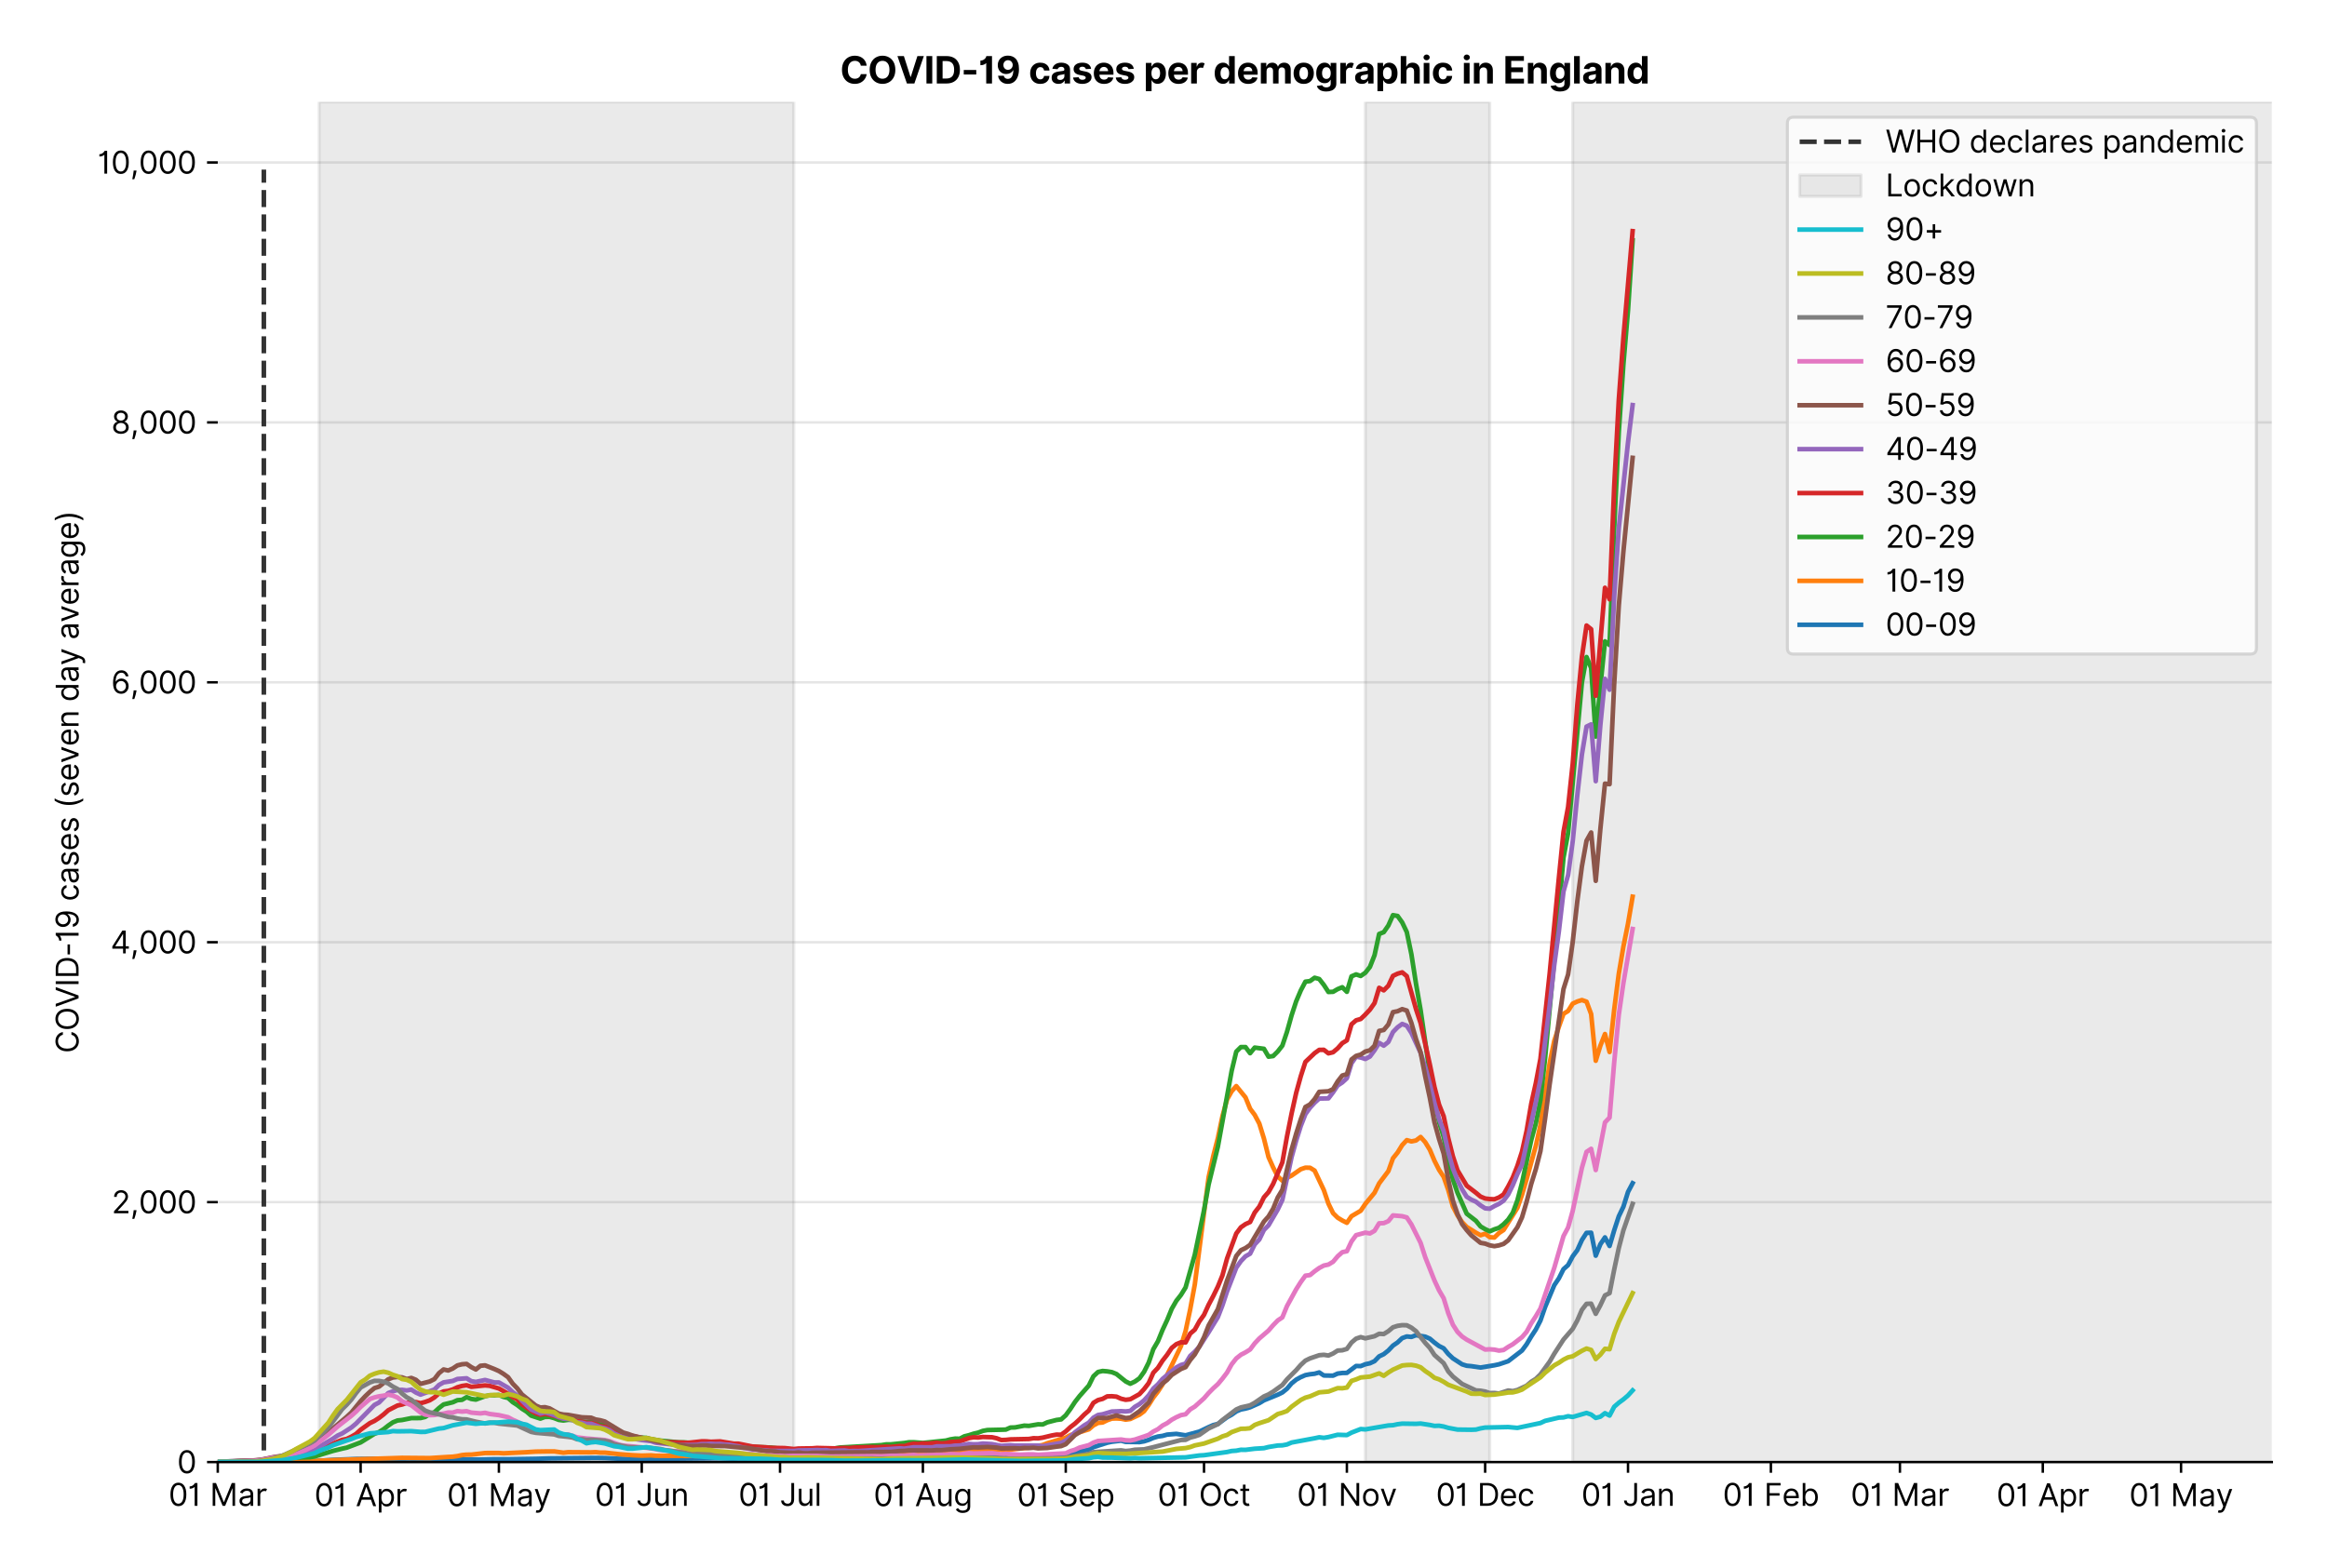<?xml version="1.0" encoding="utf-8" standalone="no"?>
<!DOCTYPE svg PUBLIC "-//W3C//DTD SVG 1.1//EN"
  "http://www.w3.org/Graphics/SVG/1.1/DTD/svg11.dtd">
<svg version="1.1" viewBox="0 0 758.589 511.276" xmlns="http://www.w3.org/2000/svg" xmlns:xlink="http://www.w3.org/1999/xlink">
 <defs>
  <style type="text/css">*{stroke-linecap:butt;stroke-linejoin:round;}</style>
 </defs>
 <g id="figure_1">
  <g id="patch_1">
   <path d="M 0 511.276 
L 758.589 511.276 
L 758.589 0 
L 0 0 
z
" style="fill:#ffffff;"/>
  </g>
  <g id="axes_1">
   <g id="patch_2">
    <path d="M 70.989 476.745 
L 740.589 476.745 
L 740.589 33.225 
L 70.989 33.225 
z
" style="fill:#ffffff;"/>
   </g>
   <g id="matplotlib.axis_1">
    <g id="xtick_1">
     <g id="line2d_1">
      <defs>
       <path d="M 0 0 
L 0 3.5 
" id="mc844f580e1" style="stroke:#000000;stroke-width:0.8;"/>
      </defs>
      <g>
       <use style="stroke:#000000;stroke-width:0.8;" x="70.989" xlink:href="#mc844f580e1" y="476.745"/>
      </g>
     </g>
     <g id="text_1">
      <!-- 01 Mar -->
      <g transform="translate(54.952 491.018)scale(0.1 -0.1)">
       <defs>
        <path d="M 2000 -64 
Q 1230 -64 806 561 
Q 382 1186 382 2327 
Q 382 3459 809 4088 
Q 1236 4718 2000 4718 
Q 2764 4718 3191 4088 
Q 3618 3459 3618 2327 
Q 3618 1186 3194 561 
Q 2771 -64 2000 -64 
z
M 2000 436 
Q 2509 436 2791 927 
Q 3073 1418 3073 2327 
Q 3073 3234 2789 3730 
Q 2505 4227 2000 4227 
Q 1496 4227 1211 3730 
Q 927 3234 927 2327 
Q 927 1418 1210 927 
Q 1493 436 2000 436 
z
" id="Inter-Regular-30" transform="scale(0.016)"/>
        <path d="M 1973 4655 
L 1973 0 
L 1409 0 
L 1409 3836 
L 1373 3836 
Q 1341 3773 1209 3692 
Q 1077 3611 868 3551 
Q 659 3491 391 3491 
L 391 3964 
Q 661 3964 859 4061 
Q 1057 4159 1190 4291 
Q 1323 4423 1392 4529 
Q 1461 4636 1473 4655 
L 1973 4655 
z
" id="Inter-Regular-31" transform="scale(0.016)"/>
        <path id="Inter-Regular-20" transform="scale(0.016)"/>
        <path d="M 564 4655 
L 1236 4655 
L 2818 791 
L 2873 791 
L 4455 4655 
L 5127 4655 
L 5127 0 
L 4600 0 
L 4600 3536 
L 4555 3536 
L 3100 0 
L 2591 0 
L 1136 3536 
L 1091 3536 
L 1091 0 
L 564 0 
L 564 4655 
z
" id="Inter-Regular-4d" transform="scale(0.016)"/>
        <path d="M 1518 -82 
Q 1186 -82 916 44 
Q 646 170 486 410 
Q 327 650 327 991 
Q 327 1291 445 1478 
Q 564 1666 761 1773 
Q 959 1880 1199 1933 
Q 1439 1986 1682 2018 
Q 2000 2059 2199 2080 
Q 2398 2102 2490 2154 
Q 2582 2207 2582 2336 
L 2582 2355 
Q 2582 2691 2399 2877 
Q 2216 3064 1846 3064 
Q 1461 3064 1243 2895 
Q 1025 2727 936 2536 
L 427 2718 
Q 564 3036 792 3214 
Q 1021 3393 1292 3464 
Q 1564 3536 1827 3536 
Q 1996 3536 2215 3496 
Q 2434 3457 2640 3334 
Q 2846 3211 2982 2963 
Q 3118 2716 3118 2300 
L 3118 0 
L 2582 0 
L 2582 473 
L 2555 473 
Q 2500 359 2373 229 
Q 2246 100 2034 9 
Q 1823 -82 1518 -82 
z
M 1600 400 
Q 1918 400 2137 525 
Q 2357 650 2469 847 
Q 2582 1045 2582 1264 
L 2582 1755 
Q 2548 1714 2433 1681 
Q 2318 1648 2169 1624 
Q 2021 1600 1881 1583 
Q 1741 1566 1655 1555 
Q 1446 1527 1265 1467 
Q 1084 1407 974 1287 
Q 864 1168 864 964 
Q 864 684 1072 542 
Q 1280 400 1600 400 
z
" id="Inter-Regular-61" transform="scale(0.016)"/>
        <path d="M 491 0 
L 491 3491 
L 1009 3491 
L 1009 2964 
L 1046 2964 
Q 1139 3223 1389 3384 
Q 1639 3545 1955 3545 
Q 2100 3545 2209 3511 
Q 2318 3477 2400 3418 
L 2218 2964 
Q 2161 2993 2085 3010 
Q 2009 3027 1909 3027 
Q 1527 3027 1277 2794 
Q 1027 2561 1027 2209 
L 1027 0 
L 491 0 
z
" id="Inter-Regular-72" transform="scale(0.016)"/>
       </defs>
       <use xlink:href="#Inter-Regular-30"/>
       <use x="62.5" xlink:href="#Inter-Regular-31"/>
       <use x="106.676" xlink:href="#Inter-Regular-20"/>
       <use x="134.801" xlink:href="#Inter-Regular-4d"/>
       <use x="225.994" xlink:href="#Inter-Regular-61"/>
       <use x="282.386" xlink:href="#Inter-Regular-72"/>
      </g>
     </g>
    </g>
    <g id="xtick_2">
     <g id="line2d_2">
      <g>
       <use style="stroke:#000000;stroke-width:0.8;" x="117.563" xlink:href="#mc844f580e1" y="476.745"/>
      </g>
     </g>
     <g id="text_2">
      <!-- 01 Apr -->
      <g transform="translate(102.478 491.117)scale(0.1 -0.1)">
       <defs>
        <path d="M 755 0 
L 164 0 
L 1873 4655 
L 2455 4655 
L 4164 0 
L 3573 0 
L 3105 1318 
L 1223 1318 
L 755 0 
z
M 1400 1818 
L 2927 1818 
L 2182 3918 
L 2146 3918 
L 1400 1818 
z
" id="Inter-Regular-41" transform="scale(0.016)"/>
        <path d="M 491 -1309 
L 491 3491 
L 1009 3491 
L 1009 2936 
L 1073 2936 
Q 1132 3027 1237 3169 
Q 1343 3311 1542 3423 
Q 1741 3536 2082 3536 
Q 2523 3536 2859 3315 
Q 3196 3095 3384 2690 
Q 3573 2286 3573 1736 
Q 3573 1182 3384 776 
Q 3196 370 2861 148 
Q 2527 -73 2091 -73 
Q 1755 -73 1552 39 
Q 1350 152 1241 296 
Q 1132 441 1073 536 
L 1027 536 
L 1027 -1309 
L 491 -1309 
z
M 1018 1745 
Q 1018 1152 1276 780 
Q 1534 409 2018 409 
Q 2355 409 2581 587 
Q 2807 766 2921 1069 
Q 3036 1373 3036 1745 
Q 3036 2114 2923 2410 
Q 2811 2707 2585 2881 
Q 2359 3055 2018 3055 
Q 1527 3055 1272 2693 
Q 1018 2332 1018 1745 
z
" id="Inter-Regular-70" transform="scale(0.016)"/>
       </defs>
       <use xlink:href="#Inter-Regular-30"/>
       <use x="62.5" xlink:href="#Inter-Regular-31"/>
       <use x="106.676" xlink:href="#Inter-Regular-20"/>
       <use x="134.801" xlink:href="#Inter-Regular-41"/>
       <use x="202.415" xlink:href="#Inter-Regular-70"/>
       <use x="263.352" xlink:href="#Inter-Regular-72"/>
      </g>
     </g>
    </g>
    <g id="xtick_3">
     <g id="line2d_3">
      <g>
       <use style="stroke:#000000;stroke-width:0.8;" x="162.635" xlink:href="#mc844f580e1" y="476.745"/>
      </g>
     </g>
     <g id="text_3">
      <!-- 01 May -->
      <g transform="translate(145.732 491.117)scale(0.1 -0.1)">
       <defs>
        <path d="M 818 -1355 
Q 682 -1355 575 -1333 
Q 468 -1311 427 -1291 
L 564 -818 
Q 857 -893 1053 -814 
Q 1250 -736 1391 -345 
L 1509 -18 
L 218 3491 
L 800 3491 
L 1764 709 
L 1800 709 
L 2764 3491 
L 3346 3491 
L 1846 -564 
Q 1550 -1355 818 -1355 
z
" id="Inter-Regular-79" transform="scale(0.016)"/>
       </defs>
       <use xlink:href="#Inter-Regular-30"/>
       <use x="62.5" xlink:href="#Inter-Regular-31"/>
       <use x="106.676" xlink:href="#Inter-Regular-20"/>
       <use x="134.801" xlink:href="#Inter-Regular-4d"/>
       <use x="225.994" xlink:href="#Inter-Regular-61"/>
       <use x="282.386" xlink:href="#Inter-Regular-79"/>
      </g>
     </g>
    </g>
    <g id="xtick_4">
     <g id="line2d_4">
      <g>
       <use style="stroke:#000000;stroke-width:0.8;" x="209.209" xlink:href="#mc844f580e1" y="476.745"/>
      </g>
     </g>
     <g id="text_4">
      <!-- 01 Jun -->
      <g transform="translate(193.925 491.018)scale(0.1 -0.1)">
       <defs>
        <path d="M 2346 4655 
L 2909 4655 
L 2909 1327 
Q 2909 657 2549 296 
Q 2189 -64 1582 -64 
Q 1200 -64 902 76 
Q 605 216 434 475 
Q 264 734 264 1091 
L 818 1091 
Q 818 795 1034 615 
Q 1250 436 1582 436 
Q 1948 436 2147 664 
Q 2346 893 2346 1327 
L 2346 4655 
z
" id="Inter-Regular-4a" transform="scale(0.016)"/>
        <path d="M 2691 1427 
L 2691 3491 
L 3227 3491 
L 3227 0 
L 2691 0 
L 2691 591 
L 2655 591 
Q 2532 325 2273 140 
Q 2014 -45 1618 -45 
Q 1127 -45 809 280 
Q 491 605 491 1273 
L 491 3491 
L 1027 3491 
L 1027 1309 
Q 1027 927 1242 700 
Q 1457 473 1791 473 
Q 1991 473 2199 575 
Q 2407 677 2549 888 
Q 2691 1100 2691 1427 
z
" id="Inter-Regular-75" transform="scale(0.016)"/>
        <path d="M 1027 2100 
L 1027 0 
L 491 0 
L 491 3491 
L 1009 3491 
L 1009 2945 
L 1055 2945 
Q 1177 3211 1427 3373 
Q 1677 3536 2073 3536 
Q 2602 3536 2928 3211 
Q 3255 2886 3255 2218 
L 3255 0 
L 2718 0 
L 2718 2182 
Q 2718 2593 2504 2824 
Q 2291 3055 1918 3055 
Q 1534 3055 1280 2806 
Q 1027 2557 1027 2100 
z
" id="Inter-Regular-6e" transform="scale(0.016)"/>
       </defs>
       <use xlink:href="#Inter-Regular-30"/>
       <use x="62.5" xlink:href="#Inter-Regular-31"/>
       <use x="106.676" xlink:href="#Inter-Regular-20"/>
       <use x="134.801" xlink:href="#Inter-Regular-4a"/>
       <use x="189.063" xlink:href="#Inter-Regular-75"/>
       <use x="247.159" xlink:href="#Inter-Regular-6e"/>
      </g>
     </g>
    </g>
    <g id="xtick_5">
     <g id="line2d_5">
      <g>
       <use style="stroke:#000000;stroke-width:0.8;" x="254.281" xlink:href="#mc844f580e1" y="476.745"/>
      </g>
     </g>
     <g id="text_5">
      <!-- 01 Jul -->
      <g transform="translate(240.738 491.018)scale(0.1 -0.1)">
       <defs>
        <path d="M 1027 4655 
L 1027 0 
L 491 0 
L 491 4655 
L 1027 4655 
z
" id="Inter-Regular-6c" transform="scale(0.016)"/>
       </defs>
       <use xlink:href="#Inter-Regular-30"/>
       <use x="62.5" xlink:href="#Inter-Regular-31"/>
       <use x="106.676" xlink:href="#Inter-Regular-20"/>
       <use x="134.801" xlink:href="#Inter-Regular-4a"/>
       <use x="189.063" xlink:href="#Inter-Regular-75"/>
       <use x="247.159" xlink:href="#Inter-Regular-6c"/>
      </g>
     </g>
    </g>
    <g id="xtick_6">
     <g id="line2d_6">
      <g>
       <use style="stroke:#000000;stroke-width:0.8;" x="300.856" xlink:href="#mc844f580e1" y="476.745"/>
      </g>
     </g>
     <g id="text_6">
      <!-- 01 Aug -->
      <g transform="translate(284.784 491.117)scale(0.1 -0.1)">
       <defs>
        <path d="M 1900 -1382 
Q 1316 -1382 976 -1169 
Q 636 -957 473 -682 
L 900 -382 
Q 973 -477 1084 -601 
Q 1196 -725 1390 -817 
Q 1584 -909 1900 -909 
Q 2323 -909 2598 -704 
Q 2873 -500 2873 -64 
L 2873 645 
L 2827 645 
Q 2768 550 2660 410 
Q 2552 270 2351 162 
Q 2150 55 1809 55 
Q 1386 55 1051 255 
Q 716 455 521 836 
Q 327 1218 327 1764 
Q 327 2300 516 2699 
Q 705 3098 1041 3317 
Q 1377 3536 1818 3536 
Q 2159 3536 2360 3423 
Q 2561 3311 2669 3169 
Q 2777 3027 2836 2936 
L 2891 2936 
L 2891 3491 
L 3409 3491 
L 3409 -100 
Q 3409 -550 3205 -833 
Q 3002 -1116 2660 -1249 
Q 2318 -1382 1900 -1382 
z
M 1882 536 
Q 2366 536 2624 864 
Q 2882 1193 2882 1773 
Q 2882 2339 2627 2697 
Q 2373 3055 1882 3055 
Q 1541 3055 1315 2882 
Q 1089 2709 976 2418 
Q 864 2127 864 1773 
Q 864 1227 1120 881 
Q 1377 536 1882 536 
z
" id="Inter-Regular-67" transform="scale(0.016)"/>
       </defs>
       <use xlink:href="#Inter-Regular-30"/>
       <use x="62.5" xlink:href="#Inter-Regular-31"/>
       <use x="106.676" xlink:href="#Inter-Regular-20"/>
       <use x="134.801" xlink:href="#Inter-Regular-41"/>
       <use x="202.415" xlink:href="#Inter-Regular-75"/>
       <use x="260.511" xlink:href="#Inter-Regular-67"/>
      </g>
     </g>
    </g>
    <g id="xtick_7">
     <g id="line2d_7">
      <g>
       <use style="stroke:#000000;stroke-width:0.8;" x="347.43" xlink:href="#mc844f580e1" y="476.745"/>
      </g>
     </g>
     <g id="text_7">
      <!-- 01 Sep -->
      <g transform="translate(331.542 491.117)scale(0.1 -0.1)">
       <defs>
        <path d="M 3109 3491 
Q 3068 3836 2777 4027 
Q 2486 4218 2064 4218 
Q 1600 4218 1318 3999 
Q 1036 3780 1036 3445 
Q 1036 3195 1189 3042 
Q 1343 2889 1553 2803 
Q 1764 2718 1936 2673 
L 2409 2545 
Q 2591 2498 2815 2414 
Q 3039 2330 3244 2185 
Q 3450 2041 3584 1816 
Q 3718 1591 3718 1264 
Q 3718 886 3521 581 
Q 3325 277 2949 97 
Q 2573 -82 2036 -82 
Q 1286 -82 845 272 
Q 405 627 364 1200 
L 946 1200 
Q 968 936 1124 764 
Q 1280 593 1519 510 
Q 1759 427 2036 427 
Q 2359 427 2616 533 
Q 2873 639 3023 828 
Q 3173 1018 3173 1273 
Q 3173 1505 3043 1650 
Q 2914 1795 2702 1886 
Q 2491 1977 2246 2045 
L 1673 2209 
Q 1127 2366 809 2657 
Q 491 2948 491 3418 
Q 491 3809 703 4101 
Q 916 4393 1276 4555 
Q 1636 4718 2082 4718 
Q 2532 4718 2882 4558 
Q 3232 4398 3437 4120 
Q 3643 3843 3655 3491 
L 3109 3491 
z
" id="Inter-Regular-53" transform="scale(0.016)"/>
        <path d="M 1955 -73 
Q 1450 -73 1085 151 
Q 721 375 524 778 
Q 327 1182 327 1718 
Q 327 2255 524 2665 
Q 721 3075 1074 3305 
Q 1427 3536 1900 3536 
Q 2173 3536 2439 3445 
Q 2705 3355 2923 3151 
Q 3141 2948 3270 2614 
Q 3400 2280 3400 1791 
L 3400 1564 
L 866 1564 
Q 884 1005 1183 707 
Q 1482 409 1955 409 
Q 2271 409 2498 545 
Q 2725 682 2827 955 
L 3346 809 
Q 3223 414 2854 170 
Q 2486 -73 1955 -73 
z
M 866 2027 
L 2855 2027 
Q 2855 2470 2595 2762 
Q 2336 3055 1900 3055 
Q 1593 3055 1368 2911 
Q 1143 2768 1013 2533 
Q 884 2298 866 2027 
z
" id="Inter-Regular-65" transform="scale(0.016)"/>
       </defs>
       <use xlink:href="#Inter-Regular-30"/>
       <use x="62.5" xlink:href="#Inter-Regular-31"/>
       <use x="106.676" xlink:href="#Inter-Regular-20"/>
       <use x="134.801" xlink:href="#Inter-Regular-53"/>
       <use x="198.58" xlink:href="#Inter-Regular-65"/>
       <use x="256.818" xlink:href="#Inter-Regular-70"/>
      </g>
     </g>
    </g>
    <g id="xtick_8">
     <g id="line2d_8">
      <g>
       <use style="stroke:#000000;stroke-width:0.8;" x="392.502" xlink:href="#mc844f580e1" y="476.745"/>
      </g>
     </g>
     <g id="text_8">
      <!-- 01 Oct -->
      <g transform="translate(377.345 491.018)scale(0.1 -0.1)">
       <defs>
        <path d="M 4491 2327 
Q 4491 1591 4225 1054 
Q 3959 518 3495 227 
Q 3032 -64 2436 -64 
Q 1841 -64 1377 227 
Q 914 518 648 1054 
Q 382 1591 382 2327 
Q 382 3064 648 3600 
Q 914 4136 1377 4427 
Q 1841 4718 2436 4718 
Q 3032 4718 3495 4427 
Q 3959 4136 4225 3600 
Q 4491 3064 4491 2327 
z
M 3946 2327 
Q 3946 2932 3744 3348 
Q 3543 3764 3201 3977 
Q 2859 4191 2436 4191 
Q 2014 4191 1672 3977 
Q 1330 3764 1128 3348 
Q 927 2932 927 2327 
Q 927 1723 1128 1307 
Q 1330 891 1672 677 
Q 2014 464 2436 464 
Q 2859 464 3201 677 
Q 3543 891 3744 1307 
Q 3946 1723 3946 2327 
z
" id="Inter-Regular-4f" transform="scale(0.016)"/>
        <path d="M 1909 -73 
Q 1418 -73 1063 159 
Q 709 391 518 798 
Q 327 1205 327 1727 
Q 327 2259 524 2667 
Q 721 3075 1074 3305 
Q 1427 3536 1900 3536 
Q 2268 3536 2563 3400 
Q 2859 3264 3047 3018 
Q 3236 2773 3282 2445 
L 2746 2445 
Q 2684 2684 2474 2869 
Q 2264 3055 1909 3055 
Q 1439 3055 1151 2697 
Q 864 2339 864 1745 
Q 864 1139 1148 774 
Q 1432 409 1909 409 
Q 2223 409 2447 570 
Q 2671 732 2746 1018 
L 3282 1018 
Q 3236 709 3058 462 
Q 2880 216 2588 71 
Q 2296 -73 1909 -73 
z
" id="Inter-Regular-63" transform="scale(0.016)"/>
        <path d="M 2009 3491 
L 2009 3036 
L 1264 3036 
L 1264 1000 
Q 1264 773 1331 660 
Q 1398 548 1503 510 
Q 1609 473 1727 473 
Q 1816 473 1873 483 
Q 1930 493 1964 500 
L 2073 18 
Q 2018 -2 1920 -23 
Q 1823 -45 1673 -45 
Q 1446 -45 1228 52 
Q 1011 150 869 350 
Q 727 550 727 855 
L 727 3036 
L 200 3036 
L 200 3491 
L 727 3491 
L 727 4327 
L 1264 4327 
L 1264 3491 
L 2009 3491 
z
" id="Inter-Regular-74" transform="scale(0.016)"/>
       </defs>
       <use xlink:href="#Inter-Regular-30"/>
       <use x="62.5" xlink:href="#Inter-Regular-31"/>
       <use x="106.676" xlink:href="#Inter-Regular-20"/>
       <use x="134.801" xlink:href="#Inter-Regular-4f"/>
       <use x="210.938" xlink:href="#Inter-Regular-63"/>
       <use x="266.761" xlink:href="#Inter-Regular-74"/>
      </g>
     </g>
    </g>
    <g id="xtick_9">
     <g id="line2d_9">
      <g>
       <use style="stroke:#000000;stroke-width:0.8;" x="439.076" xlink:href="#mc844f580e1" y="476.745"/>
      </g>
     </g>
     <g id="text_9">
      <!-- 01 Nov -->
      <g transform="translate(422.805 491.018)scale(0.1 -0.1)">
       <defs>
        <path d="M 4255 4655 
L 4255 0 
L 3709 0 
L 1173 3655 
L 1127 3655 
L 1127 0 
L 564 0 
L 564 4655 
L 1109 4655 
L 3655 991 
L 3700 991 
L 3700 4655 
L 4255 4655 
z
" id="Inter-Regular-4e" transform="scale(0.016)"/>
        <path d="M 1909 -73 
Q 1436 -73 1080 152 
Q 725 377 526 781 
Q 327 1186 327 1727 
Q 327 2273 526 2679 
Q 725 3086 1080 3311 
Q 1436 3536 1909 3536 
Q 2382 3536 2737 3311 
Q 3093 3086 3292 2679 
Q 3491 2273 3491 1727 
Q 3491 1186 3292 781 
Q 3093 377 2737 152 
Q 2382 -73 1909 -73 
z
M 1909 409 
Q 2268 409 2500 593 
Q 2732 777 2843 1077 
Q 2955 1377 2955 1727 
Q 2955 2077 2843 2379 
Q 2732 2682 2500 2868 
Q 2268 3055 1909 3055 
Q 1550 3055 1318 2868 
Q 1086 2682 975 2379 
Q 864 2077 864 1727 
Q 864 1377 975 1077 
Q 1086 777 1318 593 
Q 1550 409 1909 409 
z
" id="Inter-Regular-6f" transform="scale(0.016)"/>
        <path d="M 3346 3491 
L 2055 0 
L 1509 0 
L 218 3491 
L 800 3491 
L 1764 709 
L 1800 709 
L 2764 3491 
L 3346 3491 
z
" id="Inter-Regular-76" transform="scale(0.016)"/>
       </defs>
       <use xlink:href="#Inter-Regular-30"/>
       <use x="62.5" xlink:href="#Inter-Regular-31"/>
       <use x="106.676" xlink:href="#Inter-Regular-20"/>
       <use x="134.801" xlink:href="#Inter-Regular-4e"/>
       <use x="210.085" xlink:href="#Inter-Regular-6f"/>
       <use x="269.744" xlink:href="#Inter-Regular-76"/>
      </g>
     </g>
    </g>
    <g id="xtick_10">
     <g id="line2d_10">
      <g>
       <use style="stroke:#000000;stroke-width:0.8;" x="484.148" xlink:href="#mc844f580e1" y="476.745"/>
      </g>
     </g>
     <g id="text_10">
      <!-- 01 Dec -->
      <g transform="translate(468.111 491.018)scale(0.1 -0.1)">
       <defs>
        <path d="M 2000 0 
L 564 0 
L 564 4655 
L 2064 4655 
Q 2741 4655 3223 4376 
Q 3705 4098 3961 3578 
Q 4218 3059 4218 2336 
Q 4218 1609 3959 1085 
Q 3700 561 3204 280 
Q 2709 0 2000 0 
z
M 1127 500 
L 1964 500 
Q 2830 500 3251 992 
Q 3673 1484 3673 2336 
Q 3673 3182 3259 3668 
Q 2846 4155 2027 4155 
L 1127 4155 
L 1127 500 
z
" id="Inter-Regular-44" transform="scale(0.016)"/>
       </defs>
       <use xlink:href="#Inter-Regular-30"/>
       <use x="62.5" xlink:href="#Inter-Regular-31"/>
       <use x="106.676" xlink:href="#Inter-Regular-20"/>
       <use x="134.801" xlink:href="#Inter-Regular-44"/>
       <use x="206.676" xlink:href="#Inter-Regular-65"/>
       <use x="264.915" xlink:href="#Inter-Regular-63"/>
      </g>
     </g>
    </g>
    <g id="xtick_11">
     <g id="line2d_11">
      <g>
       <use style="stroke:#000000;stroke-width:0.8;" x="530.722" xlink:href="#mc844f580e1" y="476.745"/>
      </g>
     </g>
     <g id="text_11">
      <!-- 01 Jan -->
      <g transform="translate(515.523 491.018)scale(0.1 -0.1)">
       <use xlink:href="#Inter-Regular-30"/>
       <use x="62.5" xlink:href="#Inter-Regular-31"/>
       <use x="106.676" xlink:href="#Inter-Regular-20"/>
       <use x="134.801" xlink:href="#Inter-Regular-4a"/>
       <use x="189.063" xlink:href="#Inter-Regular-61"/>
       <use x="245.455" xlink:href="#Inter-Regular-6e"/>
      </g>
     </g>
    </g>
    <g id="xtick_12">
     <g id="line2d_12">
      <g>
       <use style="stroke:#000000;stroke-width:0.8;" x="577.296" xlink:href="#mc844f580e1" y="476.745"/>
      </g>
     </g>
     <g id="text_12">
      <!-- 01 Feb -->
      <g transform="translate(561.607 491.018)scale(0.1 -0.1)">
       <defs>
        <path d="M 564 0 
L 564 4655 
L 3355 4655 
L 3355 4155 
L 1127 4155 
L 1127 2582 
L 3146 2582 
L 3146 2082 
L 1127 2082 
L 1127 0 
L 564 0 
z
" id="Inter-Regular-46" transform="scale(0.016)"/>
        <path d="M 564 0 
L 564 4655 
L 1100 4655 
L 1100 2936 
L 1146 2936 
Q 1205 3027 1310 3169 
Q 1416 3311 1615 3423 
Q 1814 3536 2155 3536 
Q 2596 3536 2932 3315 
Q 3268 3095 3457 2690 
Q 3646 2286 3646 1736 
Q 3646 1182 3457 776 
Q 3268 370 2934 148 
Q 2600 -73 2164 -73 
Q 1827 -73 1625 39 
Q 1423 152 1314 296 
Q 1205 441 1146 536 
L 1082 536 
L 1082 0 
L 564 0 
z
M 1091 1745 
Q 1091 1152 1349 780 
Q 1607 409 2091 409 
Q 2427 409 2653 587 
Q 2880 766 2994 1069 
Q 3109 1373 3109 1745 
Q 3109 2114 2996 2410 
Q 2884 2707 2658 2881 
Q 2432 3055 2091 3055 
Q 1600 3055 1345 2693 
Q 1091 2332 1091 1745 
z
" id="Inter-Regular-62" transform="scale(0.016)"/>
       </defs>
       <use xlink:href="#Inter-Regular-30"/>
       <use x="62.5" xlink:href="#Inter-Regular-31"/>
       <use x="106.676" xlink:href="#Inter-Regular-20"/>
       <use x="134.801" xlink:href="#Inter-Regular-46"/>
       <use x="193.466" xlink:href="#Inter-Regular-65"/>
       <use x="251.705" xlink:href="#Inter-Regular-62"/>
      </g>
     </g>
    </g>
    <g id="xtick_13">
     <g id="line2d_13">
      <g>
       <use style="stroke:#000000;stroke-width:0.8;" x="619.363" xlink:href="#mc844f580e1" y="476.745"/>
      </g>
     </g>
     <g id="text_13">
      <!-- 01 Mar -->
      <g transform="translate(603.327 491.018)scale(0.1 -0.1)">
       <use xlink:href="#Inter-Regular-30"/>
       <use x="62.5" xlink:href="#Inter-Regular-31"/>
       <use x="106.676" xlink:href="#Inter-Regular-20"/>
       <use x="134.801" xlink:href="#Inter-Regular-4d"/>
       <use x="225.994" xlink:href="#Inter-Regular-61"/>
       <use x="282.386" xlink:href="#Inter-Regular-72"/>
      </g>
     </g>
    </g>
    <g id="xtick_14">
     <g id="line2d_14">
      <g>
       <use style="stroke:#000000;stroke-width:0.8;" x="665.938" xlink:href="#mc844f580e1" y="476.745"/>
      </g>
     </g>
     <g id="text_14">
      <!-- 01 Apr -->
      <g transform="translate(650.853 491.117)scale(0.1 -0.1)">
       <use xlink:href="#Inter-Regular-30"/>
       <use x="62.5" xlink:href="#Inter-Regular-31"/>
       <use x="106.676" xlink:href="#Inter-Regular-20"/>
       <use x="134.801" xlink:href="#Inter-Regular-41"/>
       <use x="202.415" xlink:href="#Inter-Regular-70"/>
       <use x="263.352" xlink:href="#Inter-Regular-72"/>
      </g>
     </g>
    </g>
    <g id="xtick_15">
     <g id="line2d_15">
      <g>
       <use style="stroke:#000000;stroke-width:0.8;" x="711.01" xlink:href="#mc844f580e1" y="476.745"/>
      </g>
     </g>
     <g id="text_15">
      <!-- 01 May -->
      <g transform="translate(694.106 491.117)scale(0.1 -0.1)">
       <use xlink:href="#Inter-Regular-30"/>
       <use x="62.5" xlink:href="#Inter-Regular-31"/>
       <use x="106.676" xlink:href="#Inter-Regular-20"/>
       <use x="134.801" xlink:href="#Inter-Regular-4d"/>
       <use x="225.994" xlink:href="#Inter-Regular-61"/>
       <use x="282.386" xlink:href="#Inter-Regular-79"/>
      </g>
     </g>
    </g>
   </g>
   <g id="matplotlib.axis_2">
    <g id="ytick_1">
     <g id="line2d_16">
      <path clip-path="url(#p14f4710b34)" d="M 70.989 476.745 
L 740.589 476.745 
" style="fill:none;stroke:#e5e5e5;stroke-linecap:square;stroke-width:0.8;"/>
     </g>
     <g id="line2d_17">
      <defs>
       <path d="M 0 0 
L -3.5 0 
" id="m4dee58a47f" style="stroke:#000000;stroke-width:0.8;"/>
      </defs>
      <g>
       <use style="stroke:#000000;stroke-width:0.8;" x="70.989" xlink:href="#m4dee58a47f" y="476.745"/>
      </g>
     </g>
     <g id="text_16">
      <!-- 0 -->
      <g transform="translate(57.739 480.382)scale(0.1 -0.1)">
       <use xlink:href="#Inter-Regular-30"/>
      </g>
     </g>
    </g>
    <g id="ytick_2">
     <g id="line2d_18">
      <path clip-path="url(#p14f4710b34)" d="M 70.989 391.993 
L 740.589 391.993 
" style="fill:none;stroke:#e5e5e5;stroke-linecap:square;stroke-width:0.8;"/>
     </g>
     <g id="line2d_19">
      <g>
       <use style="stroke:#000000;stroke-width:0.8;" x="70.989" xlink:href="#m4dee58a47f" y="391.993"/>
      </g>
     </g>
     <g id="text_17">
      <!-- 2,000 -->
      <g transform="translate(36.389 395.629)scale(0.1 -0.1)">
       <defs>
        <path d="M 482 0 
L 482 409 
L 2018 2091 
Q 2289 2386 2464 2605 
Q 2639 2825 2724 3019 
Q 2809 3214 2809 3427 
Q 2809 3795 2553 4011 
Q 2298 4227 1918 4227 
Q 1514 4227 1275 3985 
Q 1036 3743 1036 3345 
L 500 3345 
Q 500 3755 688 4064 
Q 877 4373 1203 4545 
Q 1530 4718 1936 4718 
Q 2346 4718 2661 4545 
Q 2977 4373 3156 4079 
Q 3336 3786 3336 3427 
Q 3336 3170 3244 2926 
Q 3152 2682 2926 2383 
Q 2700 2084 2300 1655 
L 1255 536 
L 1255 500 
L 3418 500 
L 3418 0 
L 482 0 
z
" id="Inter-Regular-32" transform="scale(0.016)"/>
        <path d="M 1291 636 
L 1255 391 
Q 1216 132 1137 -163 
Q 1059 -459 975 -720 
Q 891 -982 836 -1136 
L 427 -1136 
Q 457 -991 504 -752 
Q 552 -514 601 -219 
Q 650 75 682 382 
L 709 636 
L 1291 636 
z
" id="Inter-Regular-2c" transform="scale(0.016)"/>
       </defs>
       <use xlink:href="#Inter-Regular-32"/>
       <use x="60.511" xlink:href="#Inter-Regular-2c"/>
       <use x="88.494" xlink:href="#Inter-Regular-30"/>
       <use x="150.994" xlink:href="#Inter-Regular-30"/>
       <use x="213.494" xlink:href="#Inter-Regular-30"/>
      </g>
     </g>
    </g>
    <g id="ytick_3">
     <g id="line2d_20">
      <path clip-path="url(#p14f4710b34)" d="M 70.989 307.24 
L 740.589 307.24 
" style="fill:none;stroke:#e5e5e5;stroke-linecap:square;stroke-width:0.8;"/>
     </g>
     <g id="line2d_21">
      <g>
       <use style="stroke:#000000;stroke-width:0.8;" x="70.989" xlink:href="#m4dee58a47f" y="307.24"/>
      </g>
     </g>
     <g id="text_18">
      <!-- 4,000 -->
      <g transform="translate(36.02 310.877)scale(0.1 -0.1)">
       <defs>
        <path d="M 373 955 
L 373 1418 
L 2418 4655 
L 3100 4655 
L 3100 1455 
L 3736 1455 
L 3736 955 
L 3100 955 
L 3100 0 
L 2564 0 
L 2564 955 
L 373 955 
z
M 2564 1455 
L 2564 3936 
L 2527 3936 
L 982 1491 
L 982 1455 
L 2564 1455 
z
" id="Inter-Regular-34" transform="scale(0.016)"/>
       </defs>
       <use xlink:href="#Inter-Regular-34"/>
       <use x="64.205" xlink:href="#Inter-Regular-2c"/>
       <use x="92.188" xlink:href="#Inter-Regular-30"/>
       <use x="154.688" xlink:href="#Inter-Regular-30"/>
       <use x="217.188" xlink:href="#Inter-Regular-30"/>
      </g>
     </g>
    </g>
    <g id="ytick_4">
     <g id="line2d_22">
      <path clip-path="url(#p14f4710b34)" d="M 70.989 222.488 
L 740.589 222.488 
" style="fill:none;stroke:#e5e5e5;stroke-linecap:square;stroke-width:0.8;"/>
     </g>
     <g id="line2d_23">
      <g>
       <use style="stroke:#000000;stroke-width:0.8;" x="70.989" xlink:href="#m4dee58a47f" y="222.488"/>
      </g>
     </g>
     <g id="text_19">
      <!-- 6,000 -->
      <g transform="translate(36.205 226.124)scale(0.1 -0.1)">
       <defs>
        <path d="M 2027 -64 
Q 1741 -59 1454 45 
Q 1168 150 932 399 
Q 696 648 552 1074 
Q 409 1500 409 2145 
Q 409 3386 861 4056 
Q 1314 4727 2100 4727 
Q 2686 4727 3073 4384 
Q 3461 4041 3546 3491 
L 2991 3491 
Q 2914 3811 2691 4019 
Q 2468 4227 2100 4227 
Q 1559 4227 1249 3755 
Q 939 3284 936 2427 
L 973 2427 
Q 1164 2716 1461 2880 
Q 1759 3045 2118 3045 
Q 2518 3045 2850 2846 
Q 3182 2648 3382 2299 
Q 3582 1950 3582 1500 
Q 3582 1068 3389 710 
Q 3196 352 2847 142 
Q 2498 -68 2027 -64 
z
M 2027 436 
Q 2314 436 2542 579 
Q 2771 723 2903 964 
Q 3036 1205 3036 1500 
Q 3036 1789 2908 2026 
Q 2780 2264 2556 2404 
Q 2332 2545 2046 2545 
Q 1757 2545 1525 2397 
Q 1293 2250 1157 2010 
Q 1021 1770 1018 1491 
Q 1018 1214 1149 973 
Q 1280 732 1508 584 
Q 1736 436 2027 436 
z
" id="Inter-Regular-36" transform="scale(0.016)"/>
       </defs>
       <use xlink:href="#Inter-Regular-36"/>
       <use x="62.358" xlink:href="#Inter-Regular-2c"/>
       <use x="90.341" xlink:href="#Inter-Regular-30"/>
       <use x="152.841" xlink:href="#Inter-Regular-30"/>
       <use x="215.341" xlink:href="#Inter-Regular-30"/>
      </g>
     </g>
    </g>
    <g id="ytick_5">
     <g id="line2d_24">
      <path clip-path="url(#p14f4710b34)" d="M 70.989 137.735 
L 740.589 137.735 
" style="fill:none;stroke:#e5e5e5;stroke-linecap:square;stroke-width:0.8;"/>
     </g>
     <g id="line2d_25">
      <g>
       <use style="stroke:#000000;stroke-width:0.8;" x="70.989" xlink:href="#m4dee58a47f" y="137.735"/>
      </g>
     </g>
     <g id="text_20">
      <!-- 8,000 -->
      <g transform="translate(36.275 141.372)scale(0.1 -0.1)">
       <defs>
        <path d="M 1973 -64 
Q 1505 -64 1147 103 
Q 789 270 589 564 
Q 389 859 391 1236 
Q 389 1532 507 1783 
Q 625 2034 830 2203 
Q 1036 2373 1291 2418 
L 1291 2445 
Q 957 2532 759 2821 
Q 561 3111 564 3482 
Q 561 3836 743 4115 
Q 925 4395 1244 4556 
Q 1564 4718 1973 4718 
Q 2377 4718 2695 4556 
Q 3014 4395 3197 4115 
Q 3380 3836 3382 3482 
Q 3380 3111 3181 2821 
Q 2982 2532 2655 2445 
L 2655 2418 
Q 2907 2373 3109 2203 
Q 3311 2034 3431 1783 
Q 3552 1532 3555 1236 
Q 3552 859 3351 564 
Q 3150 270 2794 103 
Q 2439 -64 1973 -64 
z
M 1973 436 
Q 2446 436 2722 662 
Q 2998 889 3000 1264 
Q 2998 1527 2864 1729 
Q 2730 1932 2499 2048 
Q 2268 2164 1973 2164 
Q 1675 2164 1442 2048 
Q 1209 1932 1076 1729 
Q 943 1527 946 1264 
Q 943 889 1218 662 
Q 1493 436 1973 436 
z
M 1973 2645 
Q 2348 2645 2591 2864 
Q 2834 3084 2836 3445 
Q 2834 3800 2596 4013 
Q 2359 4227 1973 4227 
Q 1582 4227 1344 4013 
Q 1107 3800 1109 3445 
Q 1107 3084 1349 2864 
Q 1591 2645 1973 2645 
z
" id="Inter-Regular-38" transform="scale(0.016)"/>
       </defs>
       <use xlink:href="#Inter-Regular-38"/>
       <use x="61.648" xlink:href="#Inter-Regular-2c"/>
       <use x="89.631" xlink:href="#Inter-Regular-30"/>
       <use x="152.131" xlink:href="#Inter-Regular-30"/>
       <use x="214.631" xlink:href="#Inter-Regular-30"/>
      </g>
     </g>
    </g>
    <g id="ytick_6">
     <g id="line2d_26">
      <path clip-path="url(#p14f4710b34)" d="M 70.989 52.983 
L 740.589 52.983 
" style="fill:none;stroke:#e5e5e5;stroke-linecap:square;stroke-width:0.8;"/>
     </g>
     <g id="line2d_27">
      <g>
       <use style="stroke:#000000;stroke-width:0.8;" x="70.989" xlink:href="#m4dee58a47f" y="52.983"/>
      </g>
     </g>
     <g id="text_21">
      <!-- 10,000 -->
      <g transform="translate(31.773 56.619)scale(0.1 -0.1)">
       <use xlink:href="#Inter-Regular-31"/>
       <use x="44.176" xlink:href="#Inter-Regular-30"/>
       <use x="106.676" xlink:href="#Inter-Regular-2c"/>
       <use x="134.659" xlink:href="#Inter-Regular-30"/>
       <use x="197.159" xlink:href="#Inter-Regular-30"/>
       <use x="259.659" xlink:href="#Inter-Regular-30"/>
      </g>
     </g>
    </g>
    <g id="text_22">
     <!-- COVID-19 cases (seven day average) -->
     <g transform="translate(25.614 343.418)rotate(-90)scale(0.1 -0.1)">
      <defs>
       <path d="M 4309 3200 
L 3746 3200 
Q 3677 3523 3484 3743 
Q 3291 3964 3018 4077 
Q 2746 4191 2436 4191 
Q 2014 4191 1672 3977 
Q 1330 3764 1128 3348 
Q 927 2932 927 2327 
Q 927 1723 1128 1307 
Q 1330 891 1672 677 
Q 2014 464 2436 464 
Q 2746 464 3018 577 
Q 3291 691 3484 911 
Q 3677 1132 3746 1455 
L 4309 1455 
Q 4223 977 3957 637 
Q 3691 298 3298 117 
Q 2905 -64 2436 -64 
Q 1841 -64 1377 227 
Q 914 518 648 1054 
Q 382 1591 382 2327 
Q 382 3064 648 3600 
Q 914 4136 1377 4427 
Q 1841 4718 2436 4718 
Q 2905 4718 3298 4537 
Q 3691 4357 3957 4017 
Q 4223 3677 4309 3200 
z
" id="Inter-Regular-43" transform="scale(0.016)"/>
       <path d="M 755 4655 
L 2136 736 
L 2191 736 
L 3573 4655 
L 4164 4655 
L 2455 0 
L 1873 0 
L 164 4655 
L 755 4655 
z
" id="Inter-Regular-56" transform="scale(0.016)"/>
       <path d="M 1127 4655 
L 1127 0 
L 564 0 
L 564 4655 
L 1127 4655 
z
" id="Inter-Regular-49" transform="scale(0.016)"/>
       <path d="M 2491 2245 
L 2491 1745 
L 455 1745 
L 455 2245 
L 2491 2245 
z
" id="Inter-Regular-2d" transform="scale(0.016)"/>
       <path d="M 1964 4727 
Q 2250 4725 2536 4618 
Q 2823 4511 3059 4263 
Q 3296 4016 3439 3590 
Q 3582 3164 3582 2518 
Q 3582 1277 3128 606 
Q 2675 -64 1891 -64 
Q 1305 -64 916 278 
Q 527 620 446 1173 
L 1000 1173 
Q 1075 852 1299 644 
Q 1523 436 1891 436 
Q 2430 436 2742 906 
Q 3055 1377 3055 2236 
L 3018 2236 
Q 2827 1950 2530 1784 
Q 2234 1618 1873 1618 
Q 1473 1618 1140 1817 
Q 807 2016 608 2365 
Q 409 2714 409 3164 
Q 409 3595 601 3952 
Q 793 4309 1142 4520 
Q 1491 4732 1964 4727 
z
M 1964 4227 
Q 1677 4227 1449 4084 
Q 1221 3941 1088 3700 
Q 955 3459 955 3164 
Q 955 2873 1083 2635 
Q 1211 2398 1435 2258 
Q 1659 2118 1946 2118 
Q 2232 2118 2465 2266 
Q 2698 2414 2835 2654 
Q 2973 2895 2973 3173 
Q 2973 3450 2842 3691 
Q 2711 3932 2483 4079 
Q 2255 4227 1964 4227 
z
" id="Inter-Regular-39" transform="scale(0.016)"/>
       <path d="M 2964 2709 
L 2482 2573 
Q 2411 2755 2245 2914 
Q 2080 3073 1727 3073 
Q 1407 3073 1194 2926 
Q 982 2780 982 2555 
Q 982 2355 1127 2239 
Q 1273 2123 1582 2045 
L 2100 1918 
Q 3027 1691 3027 973 
Q 3027 673 2855 436 
Q 2684 200 2377 63 
Q 2071 -73 1664 -73 
Q 1130 -73 780 159 
Q 430 391 336 836 
L 846 964 
Q 989 400 1655 400 
Q 2030 400 2251 560 
Q 2473 720 2473 945 
Q 2473 1316 1955 1436 
L 1373 1573 
Q 893 1686 669 1926 
Q 446 2166 446 2527 
Q 446 2823 613 3050 
Q 780 3277 1069 3406 
Q 1359 3536 1727 3536 
Q 2246 3536 2542 3309 
Q 2839 3082 2964 2709 
z
" id="Inter-Regular-73" transform="scale(0.016)"/>
       <path d="M 682 1964 
Q 682 2823 906 3544 
Q 1130 4266 1546 4873 
L 2018 4873 
Q 1800 4573 1623 4095 
Q 1446 3618 1341 3061 
Q 1236 2505 1236 1964 
Q 1236 1423 1341 866 
Q 1446 309 1623 -168 
Q 1800 -645 2018 -945 
L 1546 -945 
Q 1130 -339 906 383 
Q 682 1105 682 1964 
z
" id="Inter-Regular-28" transform="scale(0.016)"/>
       <path d="M 1809 -73 
Q 1373 -73 1039 148 
Q 705 370 516 776 
Q 327 1182 327 1736 
Q 327 2286 516 2690 
Q 705 3095 1041 3315 
Q 1377 3536 1818 3536 
Q 2159 3536 2358 3423 
Q 2557 3311 2662 3169 
Q 2768 3027 2827 2936 
L 2873 2936 
L 2873 4655 
L 3409 4655 
L 3409 0 
L 2891 0 
L 2891 536 
L 2827 536 
Q 2768 441 2659 296 
Q 2550 152 2348 39 
Q 2146 -73 1809 -73 
z
M 1882 409 
Q 2366 409 2624 780 
Q 2882 1152 2882 1745 
Q 2882 2332 2627 2693 
Q 2373 3055 1882 3055 
Q 1541 3055 1315 2881 
Q 1089 2707 976 2410 
Q 864 2114 864 1745 
Q 864 1373 978 1069 
Q 1093 766 1319 587 
Q 1546 409 1882 409 
z
" id="Inter-Regular-64" transform="scale(0.016)"/>
       <path d="M 1638 1940 
Q 1638 1081 1414 359 
Q 1191 -362 775 -969 
L 302 -969 
Q 520 -669 697 -191 
Q 875 286 979 842 
Q 1084 1399 1084 1940 
Q 1084 2481 979 3038 
Q 875 3595 697 4072 
Q 520 4549 302 4849 
L 775 4849 
Q 1191 4243 1414 3521 
Q 1638 2799 1638 1940 
z
" id="Inter-Regular-29" transform="scale(0.016)"/>
      </defs>
      <use xlink:href="#Inter-Regular-43"/>
      <use x="72.727" xlink:href="#Inter-Regular-4f"/>
      <use x="148.864" xlink:href="#Inter-Regular-56"/>
      <use x="216.477" xlink:href="#Inter-Regular-49"/>
      <use x="242.898" xlink:href="#Inter-Regular-44"/>
      <use x="314.773" xlink:href="#Inter-Regular-2d"/>
      <use x="360.796" xlink:href="#Inter-Regular-31"/>
      <use x="404.972" xlink:href="#Inter-Regular-39"/>
      <use x="467.33" xlink:href="#Inter-Regular-20"/>
      <use x="495.455" xlink:href="#Inter-Regular-63"/>
      <use x="551.279" xlink:href="#Inter-Regular-61"/>
      <use x="607.671" xlink:href="#Inter-Regular-73"/>
      <use x="659.943" xlink:href="#Inter-Regular-65"/>
      <use x="718.182" xlink:href="#Inter-Regular-73"/>
      <use x="770.455" xlink:href="#Inter-Regular-20"/>
      <use x="798.58" xlink:href="#Inter-Regular-28"/>
      <use x="834.801" xlink:href="#Inter-Regular-73"/>
      <use x="887.074" xlink:href="#Inter-Regular-65"/>
      <use x="945.313" xlink:href="#Inter-Regular-76"/>
      <use x="1000.994" xlink:href="#Inter-Regular-65"/>
      <use x="1059.233" xlink:href="#Inter-Regular-6e"/>
      <use x="1117.756" xlink:href="#Inter-Regular-20"/>
      <use x="1145.881" xlink:href="#Inter-Regular-64"/>
      <use x="1207.955" xlink:href="#Inter-Regular-61"/>
      <use x="1264.347" xlink:href="#Inter-Regular-79"/>
      <use x="1320.029" xlink:href="#Inter-Regular-20"/>
      <use x="1348.154" xlink:href="#Inter-Regular-61"/>
      <use x="1404.546" xlink:href="#Inter-Regular-76"/>
      <use x="1460.228" xlink:href="#Inter-Regular-65"/>
      <use x="1518.466" xlink:href="#Inter-Regular-72"/>
      <use x="1556.818" xlink:href="#Inter-Regular-61"/>
      <use x="1613.211" xlink:href="#Inter-Regular-67"/>
      <use x="1674.148" xlink:href="#Inter-Regular-65"/>
      <use x="1732.387" xlink:href="#Inter-Regular-29"/>
     </g>
    </g>
   </g>
   <g id="patch_3">
    <path clip-path="url(#p14f4710b34)" d="M 104.042 476.745 
L 104.042 33.225 
L 258.789 33.225 
L 258.789 476.745 
z
" style="fill:#777777;opacity:0.15;stroke:#777777;stroke-linejoin:miter;"/>
   </g>
   <g id="patch_4">
    <path clip-path="url(#p14f4710b34)" d="M 445.086 476.745 
L 445.086 33.225 
L 485.65 33.225 
L 485.65 476.745 
z
" style="fill:#777777;opacity:0.15;stroke:#777777;stroke-linejoin:miter;"/>
   </g>
   <g id="patch_5">
    <path clip-path="url(#p14f4710b34)" d="M 512.693 476.745 
L 512.693 33.225 
L 1079.097 33.225 
L 1079.097 476.745 
z
" style="fill:#777777;opacity:0.15;stroke:#777777;stroke-linejoin:miter;"/>
   </g>
   <g id="LineCollection_1">
    <path clip-path="url(#p14f4710b34)" d="M 86.013 496.814 
L 86.013 55.301 
" style="fill:none;stroke:#333333;stroke-dasharray:5.55,2.4;stroke-dashoffset:0;stroke-width:1.5;"/>
   </g>
   <g id="line2d_28">
    <path clip-path="url(#p14f4710b34)" d="M 33.429 476.733 
L 89.018 476.642 
L 99.535 476.473 
L 102.539 476.412 
L 108.549 476.025 
L 116.061 475.734 
L 122.071 475.667 
L 126.578 475.661 
L 131.085 475.734 
L 132.587 475.619 
L 156.626 475.934 
L 161.133 475.819 
L 165.64 475.831 
L 174.654 475.686 
L 179.162 475.558 
L 194.186 475.395 
L 197.19 475.443 
L 201.697 475.661 
L 207.707 475.77 
L 234.75 475.504 
L 239.257 475.667 
L 240.76 475.595 
L 243.765 475.631 
L 248.272 475.571 
L 257.286 475.631 
L 260.291 475.68 
L 266.3 475.565 
L 269.305 475.583 
L 282.827 475.244 
L 284.329 475.347 
L 296.348 475.159 
L 297.851 475.086 
L 300.856 475.141 
L 305.363 475.038 
L 308.368 475.032 
L 311.372 474.814 
L 312.875 474.826 
L 317.382 474.439 
L 326.396 474.826 
L 327.899 475.002 
L 329.401 474.899 
L 332.406 474.893 
L 335.411 474.765 
L 336.913 474.814 
L 347.43 474.239 
L 351.937 473.349 
L 354.942 472.641 
L 356.444 471.89 
L 360.951 470.437 
L 362.454 470.116 
L 365.459 469.771 
L 366.961 470.171 
L 371.468 470.237 
L 372.971 469.983 
L 374.473 469.505 
L 375.975 468.863 
L 377.478 468.421 
L 378.98 468.209 
L 380.483 467.792 
L 383.487 467.549 
L 386.492 468.022 
L 390.999 466.799 
L 394.004 465.352 
L 395.507 464.692 
L 397.009 464.317 
L 400.014 462.131 
L 401.516 461.308 
L 403.019 460.224 
L 404.521 459.601 
L 406.023 459.31 
L 407.526 458.874 
L 410.53 457.536 
L 412.033 456.616 
L 416.54 454.782 
L 418.042 454.05 
L 419.545 452.833 
L 421.047 451.083 
L 422.55 449.872 
L 424.052 449.043 
L 425.554 448.395 
L 427.057 448.111 
L 428.559 447.941 
L 430.062 447.518 
L 431.564 448.516 
L 434.569 448.571 
L 436.071 447.887 
L 437.574 447.699 
L 439.076 447.669 
L 442.081 445.411 
L 443.583 445.459 
L 445.086 444.854 
L 446.588 444.533 
L 448.09 443.843 
L 449.593 442.281 
L 451.095 441.561 
L 452.598 440.362 
L 454.1 438.77 
L 455.602 437.741 
L 457.105 436.33 
L 458.607 435.785 
L 460.11 435.943 
L 461.612 435.374 
L 464.617 435.852 
L 466.119 436.512 
L 467.622 437.783 
L 469.124 438.903 
L 470.626 439.654 
L 472.129 441.5 
L 473.631 442.917 
L 476.636 444.872 
L 478.138 445.338 
L 479.641 445.471 
L 482.645 445.925 
L 487.153 445.187 
L 488.655 444.866 
L 491.66 443.855 
L 496.167 440.38 
L 497.669 438.34 
L 499.172 435.81 
L 500.674 433.515 
L 502.177 430.597 
L 503.679 426.245 
L 506.684 419.065 
L 508.186 416.837 
L 509.689 413.841 
L 511.191 412.515 
L 512.693 409.663 
L 514.196 407.635 
L 515.698 404.33 
L 517.201 402.005 
L 518.703 401.957 
L 520.205 409.445 
L 521.708 405.716 
L 523.21 403.483 
L 524.713 406.279 
L 526.215 401.188 
L 527.717 396.612 
L 529.22 393.482 
L 530.722 388.675 
L 532.225 385.824 
L 532.225 385.824 
" style="fill:none;stroke:#1f77b4;stroke-linecap:square;stroke-width:1.5;"/>
   </g>
   <g id="line2d_29">
    <path clip-path="url(#p14f4710b34)" d="M 33.429 476.745 
L 83.008 476.66 
L 89.018 476.582 
L 98.032 476.569 
L 107.047 476.182 
L 111.554 476.012 
L 117.563 475.807 
L 131.085 475.371 
L 140.099 475.449 
L 146.109 475.068 
L 147.611 474.995 
L 149.114 474.79 
L 150.616 474.469 
L 152.118 474.324 
L 153.621 474.317 
L 156.626 473.978 
L 158.128 473.797 
L 162.635 473.791 
L 164.138 473.888 
L 171.65 473.53 
L 174.654 473.337 
L 177.659 473.288 
L 180.664 473.27 
L 183.669 473.694 
L 185.171 473.524 
L 192.683 473.579 
L 194.186 473.512 
L 195.688 473.67 
L 197.19 473.658 
L 201.697 474.16 
L 206.205 474.505 
L 209.209 474.644 
L 212.214 474.554 
L 213.717 474.675 
L 218.224 474.711 
L 227.238 474.771 
L 230.243 474.644 
L 233.248 474.626 
L 236.253 474.463 
L 243.765 474.535 
L 245.267 474.717 
L 258.789 475.207 
L 261.793 475.02 
L 264.798 475.074 
L 267.803 474.874 
L 269.305 474.796 
L 272.31 474.929 
L 276.817 474.79 
L 279.822 474.874 
L 282.827 474.626 
L 287.334 474.293 
L 288.836 474.033 
L 297.851 473.688 
L 299.353 473.857 
L 308.368 473.9 
L 311.372 473.591 
L 312.875 473.543 
L 317.382 472.871 
L 320.387 472.743 
L 321.889 472.798 
L 324.894 472.628 
L 327.899 472.98 
L 329.401 472.671 
L 335.411 472.023 
L 336.913 471.902 
L 338.415 471.472 
L 339.918 471.176 
L 341.42 470.6 
L 347.43 468.784 
L 348.932 467.943 
L 354.942 466.078 
L 356.444 464.789 
L 357.947 463.972 
L 359.449 463.844 
L 360.951 463.112 
L 362.454 462.573 
L 363.956 462.525 
L 365.459 462.61 
L 366.961 462.918 
L 368.463 462.706 
L 371.468 461.29 
L 372.971 460.158 
L 374.473 458.099 
L 375.975 455.696 
L 377.478 453.759 
L 378.98 451.44 
L 384.99 438.945 
L 386.492 434.042 
L 387.995 426.977 
L 389.497 418.841 
L 394.004 383.856 
L 395.507 377.016 
L 397.009 371.156 
L 398.511 363.982 
L 400.014 358.509 
L 401.516 355.84 
L 403.019 354.151 
L 406.023 357.831 
L 407.526 361.53 
L 409.028 363.54 
L 410.53 366.373 
L 412.033 371.252 
L 413.535 377.3 
L 415.038 380.666 
L 416.54 383.59 
L 418.042 385.007 
L 419.545 384.086 
L 421.047 383.336 
L 424.052 381.253 
L 425.554 380.751 
L 427.057 380.775 
L 428.559 381.707 
L 431.564 388.07 
L 433.066 392.489 
L 434.569 395.582 
L 436.071 397.06 
L 437.574 397.968 
L 439.076 398.73 
L 440.578 396.575 
L 443.583 394.801 
L 445.086 392.58 
L 448.09 388.929 
L 449.593 385.872 
L 452.598 381.877 
L 454.1 377.688 
L 455.602 375.823 
L 457.105 373.383 
L 458.607 371.773 
L 460.11 372.191 
L 461.612 371.882 
L 463.114 370.744 
L 464.617 372.445 
L 466.119 374.915 
L 467.622 378.481 
L 469.124 381.459 
L 470.626 383.741 
L 472.129 388.045 
L 473.631 393.397 
L 475.133 396.309 
L 476.636 398.506 
L 478.138 400.086 
L 481.143 401.951 
L 482.645 402.78 
L 484.148 402.302 
L 485.65 403.422 
L 487.153 403.537 
L 488.655 402.072 
L 490.157 401.079 
L 494.665 393.863 
L 496.167 389.601 
L 497.669 384.522 
L 500.674 373.644 
L 502.177 366.839 
L 505.181 346.626 
L 506.684 339.398 
L 508.186 334.779 
L 509.689 330.589 
L 511.191 329.657 
L 512.693 327.266 
L 514.196 326.558 
L 515.698 326.091 
L 517.201 326.624 
L 518.703 330.668 
L 520.205 345.893 
L 521.708 340.99 
L 523.21 337.17 
L 524.713 343.036 
L 526.215 329.215 
L 527.717 317.507 
L 529.22 308.632 
L 530.722 301.18 
L 532.225 292.39 
L 532.225 292.39 
" style="fill:none;stroke:#ff7f0e;stroke-linecap:square;stroke-width:1.5;"/>
   </g>
   <g id="line2d_30">
    <path clip-path="url(#p14f4710b34)" d="M 33.429 476.727 
L 63.477 476.739 
L 73.994 476.63 
L 84.511 476.188 
L 89.018 475.546 
L 92.023 475.419 
L 101.037 475.165 
L 102.539 474.941 
L 108.549 473.107 
L 111.554 472.368 
L 113.056 472.041 
L 117.563 470.34 
L 122.071 467.537 
L 123.573 466.956 
L 125.075 466.024 
L 126.578 464.837 
L 128.08 463.796 
L 129.582 463.191 
L 131.085 463.027 
L 134.09 462.422 
L 137.094 462.398 
L 138.597 462.034 
L 140.099 461.084 
L 141.602 460.509 
L 143.104 459.129 
L 144.606 457.96 
L 147.611 457.246 
L 149.114 456.568 
L 150.616 456.453 
L 152.118 455.581 
L 153.621 456.162 
L 155.123 456.38 
L 158.128 455.278 
L 159.63 454.952 
L 161.133 454.982 
L 162.635 454.849 
L 164.138 455.496 
L 165.64 455.847 
L 167.142 457.197 
L 168.645 458.16 
L 170.147 459.34 
L 171.65 460.291 
L 173.152 461.599 
L 176.157 462.579 
L 177.659 462.028 
L 179.162 462.01 
L 180.664 462.416 
L 182.166 463.003 
L 183.669 463.197 
L 185.171 462.979 
L 186.674 463.003 
L 188.176 463.324 
L 191.181 463.687 
L 192.683 463.481 
L 194.186 464.044 
L 197.19 464.801 
L 200.195 466.617 
L 201.697 467.12 
L 203.2 467.755 
L 204.702 468.04 
L 206.205 468.56 
L 207.707 468.845 
L 209.209 468.778 
L 210.712 468.857 
L 212.214 469.275 
L 215.219 469.747 
L 221.229 470.328 
L 222.731 470.322 
L 225.736 470.528 
L 230.243 470.576 
L 234.75 470.722 
L 237.755 471.03 
L 240.76 471.133 
L 245.267 471.793 
L 251.277 472.011 
L 254.281 472.38 
L 257.286 472.538 
L 258.789 472.768 
L 260.291 472.628 
L 263.296 472.792 
L 264.798 472.647 
L 266.3 472.338 
L 269.305 472.289 
L 270.808 472.495 
L 273.812 472.005 
L 287.334 471.218 
L 288.836 470.982 
L 290.339 470.976 
L 294.846 470.522 
L 296.348 470.286 
L 297.851 470.28 
L 300.856 470.51 
L 308.368 469.735 
L 309.87 469.335 
L 311.372 469.099 
L 312.875 469.141 
L 314.377 468.355 
L 315.88 467.985 
L 317.382 467.495 
L 318.884 467.15 
L 320.387 466.581 
L 321.889 466.302 
L 326.396 466.199 
L 327.899 466.151 
L 329.401 465.491 
L 330.904 465.449 
L 333.908 464.868 
L 335.411 464.946 
L 338.415 464.438 
L 339.918 464.486 
L 341.42 463.79 
L 344.425 463.015 
L 345.927 462.833 
L 347.43 461.496 
L 348.932 459.437 
L 350.435 457.149 
L 351.937 455.224 
L 354.942 451.816 
L 356.444 448.777 
L 357.947 447.378 
L 359.449 447.045 
L 360.951 447.172 
L 362.454 447.421 
L 363.956 448.026 
L 366.961 450.448 
L 368.463 451.21 
L 369.966 450.49 
L 371.468 449.424 
L 372.971 447.306 
L 374.473 444.303 
L 375.975 439.944 
L 377.478 437.365 
L 378.98 433.667 
L 380.483 430.446 
L 381.985 426.777 
L 383.487 424.156 
L 384.99 422.243 
L 386.492 419.81 
L 389.497 409.119 
L 392.502 394.65 
L 394.004 386.235 
L 397.009 373.952 
L 401.516 349.186 
L 403.019 342.915 
L 404.521 341.426 
L 406.023 341.42 
L 407.526 343.429 
L 409.028 341.595 
L 412.033 341.989 
L 413.535 344.561 
L 415.038 344.356 
L 416.54 342.866 
L 418.042 340.953 
L 419.545 336.468 
L 421.047 331.092 
L 422.55 326.503 
L 424.052 322.956 
L 425.554 320.098 
L 427.057 319.905 
L 428.559 318.821 
L 430.062 319.233 
L 431.564 321.152 
L 433.066 323.464 
L 434.569 323.404 
L 436.071 322.526 
L 437.574 321.914 
L 439.076 323.404 
L 440.578 318.361 
L 442.081 317.731 
L 443.583 318.24 
L 445.086 317.198 
L 446.588 315.292 
L 448.09 311.472 
L 449.593 304.546 
L 451.095 303.959 
L 452.598 301.786 
L 454.1 298.408 
L 455.602 298.674 
L 457.105 300.781 
L 458.607 303.935 
L 460.11 311.157 
L 461.612 320.776 
L 463.114 329.385 
L 466.119 350.034 
L 467.622 358.515 
L 469.124 365.877 
L 470.626 370.738 
L 472.129 378.16 
L 473.631 384.546 
L 475.133 388.917 
L 478.138 395.752 
L 481.143 398.077 
L 482.645 399.917 
L 484.148 400.795 
L 485.65 401.509 
L 487.153 400.855 
L 488.655 400.359 
L 490.157 399.19 
L 491.66 397.677 
L 493.162 395.443 
L 494.665 391.411 
L 496.167 385.703 
L 499.172 371.779 
L 500.674 366.288 
L 502.177 358.721 
L 503.679 345.185 
L 508.186 296.713 
L 509.689 279.696 
L 511.191 271.656 
L 515.698 222.5 
L 517.201 214.248 
L 518.703 217.784 
L 520.205 240.177 
L 521.708 223.819 
L 523.21 209.127 
L 524.713 210.314 
L 526.215 172.187 
L 527.717 140.944 
L 529.22 118.829 
L 530.722 101.171 
L 532.225 78.354 
L 532.225 78.354 
" style="fill:none;stroke:#2ca02c;stroke-linecap:square;stroke-width:1.5;"/>
   </g>
   <g id="line2d_31">
    <path clip-path="url(#p14f4710b34)" d="M 33.429 476.721 
L 73.994 476.618 
L 84.511 476.176 
L 89.018 475.286 
L 93.525 474.983 
L 96.53 474.566 
L 98.032 474.499 
L 101.037 473.779 
L 102.539 473.343 
L 105.544 471.914 
L 107.047 471.448 
L 110.051 470.104 
L 111.554 469.499 
L 113.056 469.19 
L 114.559 468.47 
L 116.061 467.58 
L 117.563 466.218 
L 120.568 464.056 
L 122.071 463.324 
L 123.573 462.355 
L 125.075 461.193 
L 126.578 459.849 
L 129.582 458.305 
L 131.085 457.984 
L 132.587 457.44 
L 134.09 457.119 
L 135.592 457.191 
L 137.094 457.549 
L 138.597 457.143 
L 140.099 456.598 
L 141.602 455.678 
L 143.104 454.346 
L 144.606 453.717 
L 146.109 453.535 
L 147.611 453.069 
L 149.114 452.361 
L 150.616 451.925 
L 152.118 451.695 
L 153.621 452.203 
L 158.128 451.749 
L 159.63 451.882 
L 162.635 452.748 
L 165.64 454.461 
L 167.142 455.533 
L 168.645 456.283 
L 170.147 457.912 
L 173.152 460.012 
L 174.654 460.854 
L 176.157 461.314 
L 177.659 461.017 
L 180.664 461.665 
L 183.669 462.555 
L 185.171 462.301 
L 186.674 462.652 
L 188.176 463.354 
L 189.678 463.554 
L 191.181 463.947 
L 192.683 463.984 
L 194.186 464.371 
L 195.688 465.049 
L 197.19 465.237 
L 198.693 465.703 
L 200.195 466.581 
L 201.697 467.126 
L 203.2 467.84 
L 204.702 468.112 
L 206.205 468.227 
L 209.209 468.893 
L 210.712 469.014 
L 216.721 470.213 
L 224.233 470.473 
L 228.741 469.989 
L 230.243 469.995 
L 231.745 470.128 
L 234.75 470.007 
L 239.257 470.746 
L 240.76 470.758 
L 245.267 471.666 
L 249.774 471.95 
L 251.277 472.108 
L 255.784 472.187 
L 258.789 472.495 
L 260.291 472.332 
L 264.798 472.265 
L 266.3 472.144 
L 272.31 472.289 
L 275.315 472.132 
L 276.817 472.193 
L 278.32 472.023 
L 284.329 471.86 
L 285.832 471.902 
L 288.836 471.732 
L 290.339 471.817 
L 293.344 471.509 
L 294.846 471.539 
L 296.348 471.085 
L 297.851 470.77 
L 299.353 470.861 
L 300.856 470.667 
L 302.358 470.728 
L 305.363 470.449 
L 306.865 470.655 
L 308.368 470.552 
L 309.87 470.219 
L 312.875 470.019 
L 315.88 468.936 
L 317.382 468.669 
L 318.884 468.748 
L 320.387 468.566 
L 323.392 468.657 
L 324.894 468.984 
L 326.396 469.559 
L 327.899 469.511 
L 329.401 469.347 
L 335.411 469.22 
L 336.913 468.966 
L 338.415 469.008 
L 339.918 468.784 
L 342.923 468.064 
L 344.425 467.798 
L 345.927 467.828 
L 347.43 466.75 
L 348.932 465.352 
L 350.435 464.202 
L 351.937 462.821 
L 353.439 461.278 
L 354.942 459.964 
L 356.444 457.434 
L 357.947 456.532 
L 359.449 456.138 
L 360.951 455.321 
L 362.454 455.278 
L 363.956 455.418 
L 365.459 456.09 
L 366.961 456.441 
L 368.463 456.265 
L 371.468 454.588 
L 372.971 452.948 
L 374.473 450.998 
L 375.975 447.62 
L 377.478 446.034 
L 378.98 443.685 
L 380.483 441.76 
L 381.985 439.514 
L 383.487 438.304 
L 384.99 437.686 
L 386.492 437.741 
L 387.995 434.859 
L 389.497 433.576 
L 390.999 430.852 
L 392.502 428.739 
L 394.004 425.452 
L 395.507 422.624 
L 397.009 419.549 
L 398.511 415.862 
L 400.014 410.378 
L 403.019 402.211 
L 404.521 400.201 
L 406.023 399.16 
L 407.526 398.476 
L 409.028 395.371 
L 410.53 393.445 
L 412.033 390.419 
L 413.535 388.711 
L 415.038 386.042 
L 418.042 379.025 
L 419.545 370.623 
L 421.047 363.11 
L 422.55 356.348 
L 424.052 350.912 
L 425.554 346.263 
L 428.559 343.411 
L 430.062 342.34 
L 431.564 342.322 
L 433.066 343.472 
L 434.569 343.115 
L 436.071 341.843 
L 437.574 340.154 
L 439.076 339.228 
L 440.578 334.004 
L 442.081 332.702 
L 443.583 332.272 
L 445.086 330.825 
L 446.588 329.221 
L 448.09 327.084 
L 449.593 322.108 
L 451.095 322.931 
L 452.598 321.418 
L 454.1 318.209 
L 455.602 317.495 
L 457.105 317.059 
L 458.607 318.294 
L 461.612 329.046 
L 463.114 333.616 
L 466.119 347.116 
L 467.622 354.411 
L 469.124 360.186 
L 470.626 363.976 
L 472.129 371.107 
L 473.631 377.034 
L 475.133 381.592 
L 478.138 386.629 
L 481.143 388.935 
L 482.645 390.182 
L 484.148 390.8 
L 485.65 390.988 
L 487.153 391.048 
L 488.655 390.461 
L 490.157 389.474 
L 491.66 386.883 
L 493.162 383.959 
L 494.665 380.164 
L 496.167 375.514 
L 497.669 368.734 
L 499.172 359.938 
L 500.674 353.152 
L 502.177 345.227 
L 505.181 317.453 
L 508.186 286.24 
L 509.689 271.287 
L 511.191 263.169 
L 512.693 249.051 
L 514.196 229.813 
L 515.698 214.152 
L 517.201 203.969 
L 518.703 205.168 
L 520.205 226.877 
L 523.21 191.656 
L 524.713 195.415 
L 526.215 158.705 
L 527.717 130.337 
L 529.22 110.051 
L 532.225 75.369 
L 532.225 75.369 
" style="fill:none;stroke:#d62728;stroke-linecap:square;stroke-width:1.5;"/>
   </g>
   <g id="line2d_32">
    <path clip-path="url(#p14f4710b34)" d="M 33.429 476.739 
L 70.989 476.63 
L 75.496 476.473 
L 83.008 476.321 
L 84.511 476.194 
L 89.018 475.486 
L 92.023 475.238 
L 95.027 474.893 
L 99.535 473.9 
L 102.539 472.889 
L 104.042 471.805 
L 108.549 469.129 
L 110.051 468.106 
L 111.554 467.41 
L 114.559 465.467 
L 116.061 464.214 
L 122.071 458.118 
L 123.573 457.312 
L 126.578 454.243 
L 128.08 453.68 
L 129.582 453.25 
L 131.085 453.196 
L 132.587 453.39 
L 134.09 453.117 
L 135.592 454.08 
L 137.094 454.758 
L 141.602 453.099 
L 143.104 451.604 
L 144.606 450.762 
L 147.611 450.29 
L 149.114 449.648 
L 152.118 449.43 
L 153.621 450.363 
L 155.123 450.605 
L 158.128 449.975 
L 161.133 450.774 
L 162.635 450.787 
L 165.64 452.512 
L 167.142 453.934 
L 168.645 455.054 
L 170.147 456.725 
L 173.152 459.607 
L 176.157 460.914 
L 177.659 460.557 
L 179.162 460.939 
L 180.664 461.435 
L 182.166 462.077 
L 183.669 462.591 
L 185.171 462.676 
L 186.674 463.064 
L 188.176 463.784 
L 189.678 463.917 
L 191.181 464.292 
L 192.683 464.268 
L 195.688 465.37 
L 197.19 465.739 
L 198.693 466.345 
L 200.195 467.398 
L 201.697 468.106 
L 203.2 468.566 
L 209.209 469.571 
L 212.214 469.916 
L 213.717 470.425 
L 218.224 470.927 
L 219.726 471 
L 221.229 471.23 
L 225.736 471.182 
L 227.238 471.127 
L 228.741 470.885 
L 230.243 470.897 
L 231.745 470.794 
L 233.248 470.891 
L 234.75 470.843 
L 236.253 471.042 
L 237.755 471.121 
L 240.76 471.642 
L 242.262 472.041 
L 245.267 472.592 
L 251.277 473.101 
L 258.789 473.125 
L 260.291 472.949 
L 264.798 472.889 
L 266.3 472.81 
L 267.803 472.895 
L 269.305 472.852 
L 270.808 473.101 
L 275.315 472.974 
L 276.817 473.198 
L 278.32 473.119 
L 279.822 473.155 
L 293.344 472.271 
L 294.846 472.38 
L 297.851 471.914 
L 303.86 471.956 
L 305.363 471.63 
L 309.87 471.599 
L 311.372 471.4 
L 312.875 471.345 
L 315.88 470.824 
L 317.382 470.946 
L 318.884 470.903 
L 320.387 470.697 
L 323.392 470.879 
L 326.396 471.448 
L 329.401 471.254 
L 330.904 471.381 
L 338.415 471.375 
L 339.918 471.539 
L 345.927 470.504 
L 347.43 469.735 
L 348.932 468.476 
L 350.435 467.041 
L 353.439 464.795 
L 354.942 463.899 
L 356.444 462.277 
L 357.947 461.393 
L 359.449 461.157 
L 362.454 460.267 
L 365.459 460.152 
L 366.961 460.236 
L 368.463 460.067 
L 369.966 458.729 
L 371.468 457.851 
L 372.971 456.622 
L 374.473 454.976 
L 375.975 452.772 
L 377.478 451.404 
L 378.98 449.63 
L 383.487 445.889 
L 384.99 445.09 
L 386.492 444.648 
L 387.995 442.136 
L 389.497 440.768 
L 390.999 439.103 
L 394.004 434.411 
L 397.009 429.502 
L 398.511 425.627 
L 400.014 421.099 
L 403.019 413.362 
L 404.521 411.231 
L 406.023 409.657 
L 407.526 408.798 
L 409.028 405.771 
L 410.53 404.167 
L 412.033 401.061 
L 413.535 399.548 
L 416.54 394.384 
L 418.042 391.242 
L 421.047 377.312 
L 422.55 371.924 
L 424.052 367.13 
L 425.554 363.298 
L 427.057 361.203 
L 428.559 359.563 
L 430.062 358.213 
L 433.066 358.152 
L 434.569 356.173 
L 436.071 353.945 
L 437.574 352.964 
L 439.076 351.584 
L 440.578 346.717 
L 442.081 344.543 
L 443.583 344.84 
L 445.086 345.306 
L 446.588 344.513 
L 448.09 342.473 
L 449.593 340.057 
L 451.095 340.965 
L 452.598 339.755 
L 454.1 336.528 
L 455.602 334.972 
L 457.105 333.883 
L 458.607 334.476 
L 460.11 336.819 
L 463.114 343.314 
L 464.617 347.958 
L 466.119 353.521 
L 467.622 359.659 
L 469.124 364.89 
L 470.626 368.849 
L 472.129 375.629 
L 473.631 380.993 
L 475.133 384.795 
L 476.636 387.828 
L 478.138 390.237 
L 479.641 391.181 
L 481.143 391.853 
L 482.645 393.04 
L 484.148 394.014 
L 485.65 394.136 
L 487.153 393.27 
L 488.655 392.549 
L 490.157 391.508 
L 491.66 389.498 
L 493.162 386.435 
L 494.665 382.833 
L 496.167 379.691 
L 500.674 359.351 
L 502.177 352.044 
L 505.181 327.865 
L 506.684 314.656 
L 508.186 303.65 
L 509.689 290.689 
L 511.191 285.362 
L 512.693 274.29 
L 514.196 259.276 
L 515.698 245.988 
L 517.201 236.926 
L 518.703 236.193 
L 520.205 254.724 
L 521.708 236.441 
L 523.21 221.356 
L 524.713 224.903 
L 526.215 194.592 
L 527.717 172.211 
L 530.722 144.243 
L 532.225 132.087 
L 532.225 132.087 
" style="fill:none;stroke:#9467bd;stroke-linecap:square;stroke-width:1.5;"/>
   </g>
   <g id="line2d_33">
    <path clip-path="url(#p14f4710b34)" d="M 33.429 476.721 
L 63.477 476.733 
L 72.491 476.6 
L 80.003 476.333 
L 81.506 476.327 
L 84.511 476.037 
L 86.013 475.807 
L 89.018 475.165 
L 92.023 474.693 
L 95.027 474.039 
L 98.032 473.022 
L 101.037 471.569 
L 102.539 470.915 
L 113.056 461.974 
L 114.559 460.581 
L 117.563 456.883 
L 119.066 455.278 
L 120.568 453.862 
L 122.071 452.627 
L 123.573 452.149 
L 126.578 449.745 
L 128.08 449.17 
L 129.582 448.995 
L 131.085 449.134 
L 132.587 449.679 
L 134.09 449.315 
L 135.592 449.927 
L 137.094 451.247 
L 140.099 450.46 
L 141.602 449.703 
L 143.104 447.76 
L 144.606 446.549 
L 146.109 446.888 
L 147.611 446.234 
L 149.114 445.229 
L 150.616 444.854 
L 152.118 444.745 
L 153.621 445.78 
L 155.123 446.555 
L 156.626 445.35 
L 158.128 445.211 
L 161.133 446.398 
L 162.635 447.063 
L 164.138 447.99 
L 165.64 449.079 
L 167.142 451.18 
L 168.645 452.73 
L 170.147 454.697 
L 174.654 458.323 
L 176.157 458.959 
L 177.659 458.85 
L 179.162 459.244 
L 182.166 460.945 
L 183.669 461.253 
L 185.171 461.356 
L 189.678 462.149 
L 192.683 462.277 
L 194.186 462.87 
L 195.688 463.112 
L 197.19 463.524 
L 201.697 466.272 
L 203.2 467.138 
L 204.702 467.561 
L 206.205 468.118 
L 215.219 470.261 
L 216.721 470.425 
L 219.726 470.988 
L 221.229 471.097 
L 224.233 471.509 
L 227.238 471.484 
L 228.741 471.339 
L 230.243 471.333 
L 231.745 471.49 
L 236.253 471.515 
L 239.257 471.799 
L 242.262 472.078 
L 243.765 472.15 
L 249.774 473.179 
L 252.779 473.313 
L 254.281 473.597 
L 258.789 473.773 
L 260.291 473.609 
L 261.793 473.839 
L 263.296 473.882 
L 264.798 473.724 
L 279.822 473.579 
L 282.827 473.597 
L 284.329 473.464 
L 290.339 473.446 
L 293.344 473.137 
L 294.846 473.095 
L 296.348 472.931 
L 303.86 472.949 
L 305.363 472.828 
L 306.865 472.871 
L 309.87 472.58 
L 312.875 472.423 
L 317.382 471.938 
L 318.884 471.981 
L 321.889 471.835 
L 324.894 472.023 
L 326.396 472.302 
L 330.904 472.223 
L 332.406 472.314 
L 333.908 472.144 
L 335.411 472.193 
L 336.913 472.078 
L 338.415 472.271 
L 341.42 472.156 
L 344.425 471.72 
L 345.927 471.539 
L 347.43 470.927 
L 350.435 467.931 
L 351.937 467.005 
L 353.439 466.218 
L 354.942 465.273 
L 356.444 463.451 
L 357.947 462.392 
L 360.951 462.379 
L 363.956 461.538 
L 366.961 462.398 
L 368.463 462.24 
L 371.468 460.164 
L 374.473 457.3 
L 375.975 454.479 
L 378.98 451.132 
L 380.483 449.939 
L 381.985 448.335 
L 384.99 446.392 
L 386.492 445.786 
L 387.995 443.474 
L 389.497 441.639 
L 390.999 439.024 
L 392.502 436.04 
L 394.004 432.195 
L 397.009 426.892 
L 400.014 417.539 
L 403.019 409.548 
L 404.521 407.678 
L 406.023 406.963 
L 407.526 405.928 
L 412.033 398.337 
L 413.535 396.648 
L 415.038 394.13 
L 416.54 390.467 
L 418.042 387.943 
L 421.047 374.885 
L 422.55 369.642 
L 424.052 364.963 
L 425.554 360.961 
L 427.057 360.126 
L 428.559 358.388 
L 430.062 356.021 
L 433.066 355.84 
L 434.569 355.155 
L 436.071 352.631 
L 437.574 350.7 
L 439.076 350.27 
L 440.578 345.469 
L 442.081 344.301 
L 443.583 343.877 
L 445.086 342.878 
L 446.588 342.479 
L 448.09 341.002 
L 449.593 336.147 
L 451.095 335.856 
L 452.598 334.052 
L 454.1 330.032 
L 455.602 329.736 
L 457.105 329.052 
L 458.607 329.518 
L 460.11 333.568 
L 461.612 338.829 
L 463.114 343.187 
L 464.617 350.96 
L 466.119 357.995 
L 467.622 365.955 
L 469.124 371.398 
L 470.626 376.156 
L 472.129 384.637 
L 473.631 391.508 
L 475.133 395.849 
L 476.636 399.136 
L 478.138 401.103 
L 479.641 402.811 
L 482.645 405.262 
L 484.148 405.517 
L 485.65 406.074 
L 487.153 406.352 
L 488.655 406.086 
L 490.157 405.607 
L 491.66 404.439 
L 494.665 400.177 
L 496.167 396.945 
L 497.669 391.878 
L 499.172 386.048 
L 500.674 381.229 
L 502.177 375.333 
L 503.679 364.848 
L 505.181 353.521 
L 509.689 322.514 
L 511.191 317.743 
L 512.693 307.173 
L 514.196 293.843 
L 515.698 282.456 
L 517.201 274.138 
L 518.703 271.462 
L 520.205 287.22 
L 521.708 270.336 
L 523.21 255.523 
L 524.713 255.705 
L 526.215 223.099 
L 527.717 197.534 
L 529.22 179.815 
L 532.225 149.286 
L 532.225 149.286 
" style="fill:none;stroke:#8c564b;stroke-linecap:square;stroke-width:1.5;"/>
   </g>
   <g id="line2d_34">
    <path clip-path="url(#p14f4710b34)" d="M 33.429 476.733 
L 73.994 476.66 
L 83.008 476.364 
L 86.013 475.94 
L 89.018 475.304 
L 90.52 475.153 
L 93.525 474.481 
L 95.027 474.215 
L 98.032 473.44 
L 99.535 472.84 
L 102.539 471.351 
L 107.047 467.852 
L 110.051 465.17 
L 114.559 461.641 
L 116.061 460.303 
L 117.563 458.771 
L 120.568 456.18 
L 122.071 455.666 
L 123.573 455.303 
L 125.075 455.091 
L 126.578 454.764 
L 128.08 455.085 
L 129.582 455.702 
L 131.085 456.919 
L 134.09 458.227 
L 137.094 460.588 
L 138.597 461.272 
L 140.099 461.465 
L 141.602 461.405 
L 143.104 461.102 
L 144.606 460.951 
L 146.109 460.594 
L 147.611 460.618 
L 149.114 460.127 
L 150.616 460.291 
L 152.118 460.152 
L 153.621 460.624 
L 156.626 460.878 
L 158.128 460.684 
L 159.63 461.066 
L 162.635 461.447 
L 165.64 462.125 
L 167.142 462.955 
L 170.147 464.268 
L 171.65 464.789 
L 173.152 465.842 
L 174.654 466.496 
L 176.157 466.853 
L 177.659 466.653 
L 180.664 467.053 
L 182.166 467.646 
L 183.669 467.785 
L 185.171 467.725 
L 188.176 468.7 
L 191.181 469.063 
L 197.19 469.565 
L 198.693 469.935 
L 201.697 471.061 
L 203.2 471.381 
L 210.712 472.084 
L 212.214 472.247 
L 215.219 472.816 
L 219.726 473.228 
L 224.233 473.367 
L 225.736 473.488 
L 227.238 473.385 
L 234.75 473.621 
L 236.253 473.561 
L 237.755 473.803 
L 240.76 473.9 
L 245.267 474.16 
L 246.769 474.402 
L 249.774 474.596 
L 251.277 474.56 
L 252.779 474.759 
L 254.281 474.699 
L 255.784 474.784 
L 258.789 474.711 
L 266.3 474.735 
L 270.808 474.941 
L 284.329 474.808 
L 287.334 474.862 
L 290.339 474.705 
L 294.846 474.663 
L 297.851 474.426 
L 299.353 474.584 
L 308.368 474.336 
L 309.87 474.154 
L 312.875 474.251 
L 315.88 473.821 
L 317.382 473.948 
L 323.392 473.827 
L 326.396 474.215 
L 327.899 474.069 
L 332.406 474.348 
L 335.411 474.221 
L 336.913 474.239 
L 338.415 474.372 
L 342.923 474.124 
L 347.43 473.888 
L 348.932 473.173 
L 350.435 472.725 
L 351.937 472.017 
L 354.942 471.236 
L 356.444 470.401 
L 357.947 469.868 
L 365.459 469.39 
L 366.961 469.632 
L 368.463 469.698 
L 369.966 469.408 
L 372.971 468.403 
L 374.473 467.87 
L 375.975 466.799 
L 377.478 466.024 
L 378.98 464.837 
L 380.483 464.05 
L 381.985 462.942 
L 383.487 462.113 
L 384.99 461.441 
L 386.492 461.163 
L 387.995 459.577 
L 389.497 458.656 
L 392.502 455.95 
L 394.004 454.231 
L 395.507 452.7 
L 397.009 451.337 
L 398.511 449.539 
L 400.014 447.56 
L 401.516 444.86 
L 403.019 442.953 
L 404.521 441.754 
L 406.023 440.973 
L 407.526 440.041 
L 409.028 438.037 
L 410.53 436.445 
L 413.535 433.86 
L 415.038 432.111 
L 416.54 430.567 
L 418.042 429.568 
L 419.545 425.894 
L 422.55 420.403 
L 424.052 418.03 
L 425.554 415.965 
L 427.057 415.772 
L 428.559 414.537 
L 430.062 413.459 
L 431.564 412.666 
L 433.066 412.345 
L 434.569 411.437 
L 436.071 409.663 
L 437.574 408.313 
L 439.076 407.993 
L 440.578 404.808 
L 442.081 402.756 
L 445.086 401.939 
L 446.588 402.199 
L 448.09 401.34 
L 449.593 398.894 
L 451.095 398.839 
L 452.598 398.186 
L 454.1 396.309 
L 457.105 396.575 
L 458.607 396.981 
L 460.11 399.263 
L 463.114 405.287 
L 464.617 409.948 
L 467.622 417.521 
L 469.124 420.76 
L 470.626 423.327 
L 472.129 428.2 
L 473.631 431.959 
L 475.133 434.296 
L 476.636 435.804 
L 478.138 436.821 
L 484.148 440.065 
L 485.65 439.981 
L 487.153 440.084 
L 488.655 440.404 
L 490.157 440.199 
L 491.66 439.194 
L 493.162 438.334 
L 496.167 436.015 
L 497.669 434.278 
L 499.172 431.505 
L 500.674 429.205 
L 502.177 426.668 
L 506.684 413.417 
L 509.689 403.059 
L 511.191 400.268 
L 512.693 394.85 
L 515.698 380.781 
L 517.201 375.599 
L 518.703 374.6 
L 520.205 381.526 
L 523.21 365.992 
L 524.713 364.418 
L 526.215 346.45 
L 527.717 330.904 
L 529.22 320.54 
L 532.225 302.924 
L 532.225 302.924 
" style="fill:none;stroke:#e377c2;stroke-linecap:square;stroke-width:1.5;"/>
   </g>
   <g id="line2d_35">
    <path clip-path="url(#p14f4710b34)" d="M 33.429 476.745 
L 76.999 476.66 
L 83.008 476.563 
L 87.515 475.946 
L 90.52 475.183 
L 92.023 474.687 
L 99.535 471.278 
L 101.037 470.625 
L 102.539 469.723 
L 104.042 468.264 
L 105.544 466.98 
L 107.047 465.473 
L 111.554 459.486 
L 113.056 458.009 
L 114.559 456.344 
L 116.061 454.28 
L 117.563 452.439 
L 120.568 450.787 
L 122.071 450.266 
L 123.573 450.284 
L 125.075 450.556 
L 126.578 451.126 
L 128.08 452.143 
L 129.582 452.917 
L 131.085 454.437 
L 132.587 455.63 
L 134.09 456.429 
L 138.597 459.964 
L 140.099 460.527 
L 143.104 461.181 
L 146.109 462.028 
L 147.611 462.168 
L 149.114 462.555 
L 150.616 462.791 
L 152.118 462.846 
L 155.123 463.59 
L 158.128 464.159 
L 159.63 463.881 
L 161.133 463.917 
L 162.635 464.208 
L 168.645 464.831 
L 173.152 466.908 
L 174.654 467.21 
L 180.664 467.725 
L 182.166 468.209 
L 185.171 468.518 
L 186.674 468.742 
L 188.176 469.335 
L 189.678 469.281 
L 191.181 469.529 
L 192.683 469.468 
L 195.688 469.662 
L 197.19 469.813 
L 198.693 470.165 
L 200.195 470.927 
L 204.702 471.829 
L 207.707 471.981 
L 210.712 471.987 
L 215.219 472.477 
L 216.721 472.822 
L 218.224 472.992 
L 221.229 473.476 
L 222.731 473.609 
L 224.233 473.948 
L 231.745 473.997 
L 233.248 474.148 
L 234.75 474.093 
L 240.76 474.445 
L 242.262 474.669 
L 245.267 474.887 
L 246.769 475.002 
L 249.774 475.002 
L 254.281 475.28 
L 258.789 475.504 
L 263.296 475.528 
L 275.315 475.546 
L 278.32 475.552 
L 281.324 475.571 
L 284.329 475.552 
L 285.832 475.631 
L 290.339 475.601 
L 293.344 475.716 
L 296.348 475.595 
L 297.851 475.698 
L 305.363 475.522 
L 309.87 475.468 
L 311.372 475.347 
L 324.894 475.377 
L 330.904 475.722 
L 345.927 475.474 
L 348.932 475.044 
L 354.942 474.069 
L 356.444 473.506 
L 365.459 472.925 
L 366.961 473.149 
L 368.463 473.004 
L 369.966 472.719 
L 372.971 472.598 
L 375.975 471.896 
L 384.99 469.553 
L 386.492 469.505 
L 387.995 468.76 
L 389.497 468.379 
L 390.999 467.87 
L 394.004 465.776 
L 397.009 464.389 
L 398.511 463.045 
L 403.019 459.595 
L 404.521 458.935 
L 407.526 458.245 
L 409.028 457.415 
L 412.033 455.345 
L 413.535 454.691 
L 415.038 453.777 
L 418.042 451.616 
L 419.545 449.776 
L 422.55 446.773 
L 424.052 445.066 
L 425.554 443.667 
L 427.057 442.935 
L 430.062 441.906 
L 431.564 441.773 
L 433.066 442.009 
L 434.569 441.343 
L 436.071 440.386 
L 437.574 440.295 
L 439.076 439.853 
L 440.578 437.771 
L 442.081 436.5 
L 443.583 435.997 
L 445.086 436.403 
L 448.09 435.707 
L 449.593 434.92 
L 451.095 434.998 
L 452.598 434.066 
L 454.1 432.801 
L 455.602 432.323 
L 457.105 432.105 
L 458.607 432.141 
L 460.11 432.922 
L 461.612 434.072 
L 464.617 437.892 
L 466.119 439.545 
L 467.622 441.821 
L 470.626 444.509 
L 472.129 447.185 
L 473.631 448.855 
L 476.636 451.271 
L 481.143 453.39 
L 482.645 453.48 
L 484.148 453.747 
L 485.65 454.261 
L 487.153 454.213 
L 488.655 454.395 
L 491.66 453.414 
L 493.162 453.608 
L 494.665 453.244 
L 497.669 451.84 
L 499.172 450.556 
L 500.674 449.624 
L 502.177 448.153 
L 505.181 444.006 
L 506.684 441.415 
L 509.689 436.79 
L 512.693 433.303 
L 514.196 430.567 
L 515.698 427.104 
L 517.201 425.149 
L 518.703 425.094 
L 520.205 428.406 
L 521.708 425.603 
L 523.21 422.401 
L 524.713 421.662 
L 526.215 414.004 
L 527.717 406.951 
L 529.22 401.194 
L 532.225 392.556 
L 532.225 392.556 
" style="fill:none;stroke:#7f7f7f;stroke-linecap:square;stroke-width:1.5;"/>
   </g>
   <g id="line2d_36">
    <path clip-path="url(#p14f4710b34)" d="M 33.429 476.745 
L 81.506 476.66 
L 84.511 476.497 
L 87.515 476.025 
L 89.018 475.728 
L 92.023 474.868 
L 95.027 473.397 
L 96.53 472.477 
L 99.535 470.867 
L 101.037 470.044 
L 102.539 468.942 
L 107.047 463.905 
L 108.549 461.592 
L 110.051 459.498 
L 113.056 456.453 
L 117.563 450.762 
L 119.066 449.83 
L 120.568 448.577 
L 122.071 447.953 
L 123.573 447.487 
L 125.075 447.269 
L 126.578 447.614 
L 128.08 448.292 
L 129.582 448.771 
L 131.085 449.679 
L 132.587 449.927 
L 134.09 450.587 
L 135.592 452.003 
L 137.094 453.123 
L 138.597 453.723 
L 140.099 453.947 
L 141.602 453.959 
L 143.104 454.243 
L 144.606 454.788 
L 147.611 453.735 
L 152.118 453.989 
L 158.128 455.23 
L 159.63 454.976 
L 161.133 454.849 
L 164.138 455.073 
L 165.64 454.582 
L 167.142 454.891 
L 168.645 455.357 
L 170.147 456.108 
L 171.65 456.641 
L 173.152 458.142 
L 174.654 459.213 
L 176.157 460.031 
L 177.659 460.242 
L 179.162 460.273 
L 180.664 460.466 
L 182.166 461.671 
L 186.674 462.894 
L 188.176 463.953 
L 189.678 464.492 
L 191.181 465.346 
L 195.688 465.703 
L 197.19 466.187 
L 198.693 466.962 
L 200.195 467.985 
L 203.2 468.875 
L 204.702 469.287 
L 206.205 469.287 
L 210.712 468.911 
L 215.219 469.765 
L 219.726 471.206 
L 221.229 471.781 
L 224.233 472.435 
L 225.736 472.756 
L 227.238 472.653 
L 231.745 472.834 
L 233.248 473.173 
L 236.253 473.403 
L 240.76 473.767 
L 243.765 474.227 
L 246.769 474.463 
L 254.281 475.147 
L 255.784 475.141 
L 257.286 475.322 
L 260.291 475.328 
L 263.296 475.219 
L 287.334 475.813 
L 290.339 475.583 
L 306.865 475.347 
L 309.87 475.256 
L 315.88 475.328 
L 321.889 475.528 
L 323.392 475.565 
L 326.396 475.795 
L 342.923 475.758 
L 347.43 475.625 
L 350.435 475.02 
L 354.942 474.529 
L 356.444 474.057 
L 357.947 473.809 
L 362.454 474.021 
L 366.961 474.081 
L 378.98 473.331 
L 383.487 472.453 
L 386.492 472.187 
L 387.995 471.86 
L 389.497 471.315 
L 392.502 470.703 
L 397.009 469.129 
L 398.511 468.373 
L 400.014 467.9 
L 401.516 466.98 
L 404.521 465.897 
L 406.023 465.866 
L 407.526 465.715 
L 409.028 464.644 
L 410.53 464.068 
L 413.535 463.1 
L 416.54 461.084 
L 418.042 460.654 
L 419.545 460.097 
L 421.047 458.693 
L 424.052 456.489 
L 425.554 455.738 
L 427.057 455.315 
L 430.062 454.013 
L 433.066 453.753 
L 436.071 452.639 
L 437.574 452.681 
L 439.076 452.457 
L 440.578 450.284 
L 442.081 449.788 
L 443.583 449.164 
L 446.588 448.886 
L 449.593 447.832 
L 451.095 448.613 
L 452.598 447.542 
L 454.1 446.615 
L 457.105 445.259 
L 458.607 445.102 
L 460.11 445.06 
L 461.612 445.308 
L 463.114 445.841 
L 464.617 447.07 
L 466.119 448.068 
L 467.622 449.267 
L 469.124 449.77 
L 470.626 450.575 
L 472.129 451.531 
L 478.138 453.747 
L 479.641 454.443 
L 481.143 454.491 
L 482.645 454.425 
L 484.148 454.873 
L 487.153 454.752 
L 490.157 454.316 
L 491.66 454.068 
L 493.162 454.025 
L 494.665 453.662 
L 496.167 453.111 
L 502.177 449.11 
L 503.679 447.614 
L 506.684 445.199 
L 508.186 444.364 
L 509.689 443.346 
L 511.191 442.59 
L 512.693 442.257 
L 515.698 440.459 
L 517.201 439.726 
L 518.703 440.186 
L 520.205 443.153 
L 521.708 441.73 
L 523.21 439.805 
L 524.713 439.956 
L 526.215 434.95 
L 527.717 431.045 
L 532.225 421.668 
L 532.225 421.668 
" style="fill:none;stroke:#bcbd22;stroke-linecap:square;stroke-width:1.5;"/>
   </g>
   <g id="line2d_37">
    <path clip-path="url(#p14f4710b34)" d="M 33.429 476.745 
L 84.511 476.697 
L 92.023 476.115 
L 96.53 475.328 
L 102.539 473.857 
L 104.042 473.113 
L 107.047 471.969 
L 108.549 471.266 
L 113.056 469.698 
L 114.559 469.226 
L 116.061 468.597 
L 120.568 467.386 
L 126.578 466.956 
L 128.08 466.647 
L 129.582 466.732 
L 134.09 466.659 
L 137.094 466.92 
L 138.597 466.908 
L 143.104 465.824 
L 144.606 465.667 
L 147.611 464.753 
L 152.118 463.905 
L 155.123 464.262 
L 156.626 464.117 
L 158.128 464.087 
L 159.63 463.941 
L 162.635 463.814 
L 165.64 463.572 
L 168.645 463.766 
L 170.147 464.274 
L 171.65 464.571 
L 174.654 466.115 
L 176.157 466.339 
L 180.664 466.133 
L 182.166 467.132 
L 183.669 467.646 
L 185.171 467.846 
L 186.674 468.209 
L 188.176 469.16 
L 189.678 469.753 
L 191.181 470.619 
L 192.683 470.334 
L 194.186 470.201 
L 197.19 470.673 
L 200.195 471.581 
L 201.697 471.751 
L 204.702 472.374 
L 206.205 472.368 
L 210.712 471.884 
L 218.224 473.149 
L 221.229 473.972 
L 222.731 474.154 
L 225.736 474.729 
L 234.75 475.462 
L 248.272 475.667 
L 251.277 475.795 
L 254.281 476.025 
L 263.296 476.079 
L 267.803 476.079 
L 270.808 476.128 
L 275.315 476.279 
L 282.827 476.261 
L 293.344 476.121 
L 296.348 476.14 
L 299.353 476.152 
L 303.86 476.164 
L 306.865 476.091 
L 314.377 475.91 
L 320.387 476.067 
L 323.392 476.128 
L 326.396 476.261 
L 329.401 476.297 
L 332.406 476.37 
L 347.43 476.218 
L 350.435 475.789 
L 354.942 475.504 
L 356.444 475.189 
L 357.947 475.074 
L 359.449 475.28 
L 362.454 475.304 
L 368.463 475.522 
L 369.966 475.419 
L 371.468 475.51 
L 386.492 475.207 
L 390.999 474.596 
L 392.502 474.511 
L 400.014 473.47 
L 401.516 473.137 
L 403.019 473.034 
L 404.521 472.737 
L 406.023 472.762 
L 409.028 472.392 
L 412.033 472.211 
L 413.535 471.835 
L 416.54 471.345 
L 418.042 471.291 
L 419.545 471.012 
L 421.047 470.376 
L 428.559 468.984 
L 430.062 468.663 
L 431.564 468.845 
L 433.066 468.597 
L 436.071 467.846 
L 439.076 467.949 
L 440.578 467.15 
L 443.583 465.975 
L 445.086 466.096 
L 452.598 464.807 
L 454.1 464.728 
L 455.602 464.407 
L 457.105 464.214 
L 461.612 464.28 
L 463.114 464.183 
L 466.119 464.644 
L 467.622 464.952 
L 469.124 464.898 
L 470.626 465.152 
L 472.129 465.594 
L 475.133 466.151 
L 479.641 466.211 
L 481.143 466.151 
L 482.645 465.764 
L 484.148 465.497 
L 491.66 465.328 
L 494.665 465.606 
L 502.177 464.02 
L 503.679 463.318 
L 508.186 462.252 
L 509.689 462.186 
L 511.191 461.792 
L 512.693 462.04 
L 517.201 460.727 
L 518.703 461.253 
L 520.205 462.361 
L 521.708 461.956 
L 523.21 460.799 
L 524.713 461.586 
L 526.215 458.717 
L 527.717 457.403 
L 529.22 456.301 
L 530.722 455.024 
L 532.225 453.378 
L 532.225 453.378 
" style="fill:none;stroke:#17becf;stroke-linecap:square;stroke-width:1.5;"/>
   </g>
   <g id="patch_6">
    <path d="M 70.989 476.745 
L 740.589 476.745 
" style="fill:none;stroke:#000000;stroke-linecap:square;stroke-linejoin:miter;stroke-width:0.8;"/>
   </g>
   <g id="text_23">
    <!-- COVID-19 cases per demographic in England -->
    <g transform="translate(273.861 27.225)scale(0.12 -0.12)">
     <defs>
      <path d="M 4511 3025 
L 3516 3025 
Q 3459 3409 3188 3628 
Q 2918 3848 2514 3848 
Q 1973 3848 1647 3451 
Q 1321 3055 1321 2327 
Q 1321 1582 1649 1194 
Q 1977 807 2507 807 
Q 2900 807 3173 1012 
Q 3446 1218 3516 1591 
L 4511 1586 
Q 4459 1159 4207 782 
Q 3955 405 3522 170 
Q 3089 -64 2491 -64 
Q 1868 -64 1378 218 
Q 889 500 606 1034 
Q 323 1568 323 2327 
Q 323 3089 609 3623 
Q 896 4157 1386 4437 
Q 1877 4718 2491 4718 
Q 3030 4718 3463 4519 
Q 3896 4320 4172 3942 
Q 4448 3564 4511 3025 
z
" id="Inter-Bold-43" transform="scale(0.016)"/>
      <path d="M 4682 2327 
Q 4682 1566 4394 1032 
Q 4107 498 3614 217 
Q 3121 -64 2502 -64 
Q 1882 -64 1389 218 
Q 896 500 609 1035 
Q 323 1570 323 2327 
Q 323 3089 609 3623 
Q 896 4157 1389 4437 
Q 1882 4718 2502 4718 
Q 3121 4718 3614 4437 
Q 4107 4157 4394 3623 
Q 4682 3089 4682 2327 
z
M 3684 2327 
Q 3684 3068 3361 3458 
Q 3039 3848 2502 3848 
Q 1966 3848 1643 3458 
Q 1321 3068 1321 2327 
Q 1321 1589 1643 1198 
Q 1966 807 2502 807 
Q 3039 807 3361 1198 
Q 3684 1589 3684 2327 
z
" id="Inter-Bold-4f" transform="scale(0.016)"/>
      <path d="M 1246 4655 
L 2371 1118 
L 2414 1118 
L 3541 4655 
L 4632 4655 
L 3027 0 
L 1759 0 
L 152 4655 
L 1246 4655 
z
" id="Inter-Bold-56" transform="scale(0.016)"/>
      <path d="M 1389 4655 
L 1389 0 
L 405 0 
L 405 4655 
L 1389 4655 
z
" id="Inter-Bold-49" transform="scale(0.016)"/>
      <path d="M 2055 0 
L 405 0 
L 405 4655 
L 2068 4655 
Q 2771 4655 3278 4376 
Q 3786 4098 4059 3577 
Q 4332 3057 4332 2332 
Q 4332 1605 4058 1082 
Q 3784 559 3274 279 
Q 2764 0 2055 0 
z
M 1389 843 
L 2014 843 
Q 2671 843 3010 1197 
Q 3350 1552 3350 2332 
Q 3350 3107 3010 3459 
Q 2671 3811 2016 3811 
L 1389 3811 
L 1389 843 
z
" id="Inter-Bold-44" transform="scale(0.016)"/>
      <path d="M 2561 2295 
L 2561 1527 
L 439 1527 
L 439 2295 
L 2561 2295 
z
" id="Inter-Bold-2d" transform="scale(0.016)"/>
      <path d="M 2305 4655 
L 2305 0 
L 1323 0 
L 1323 3450 
L 1280 3450 
Q 1205 3334 961 3219 
Q 718 3105 332 3105 
L 332 3886 
Q 632 3886 857 4019 
Q 1082 4152 1209 4333 
Q 1336 4514 1341 4655 
L 2305 4655 
z
" id="Inter-Bold-31" transform="scale(0.016)"/>
      <path d="M 2061 4732 
Q 2421 4732 2753 4612 
Q 3086 4493 3348 4227 
Q 3611 3961 3766 3523 
Q 3921 3086 3921 2448 
Q 3921 1659 3686 1096 
Q 3452 534 3028 235 
Q 2605 -64 2027 -64 
Q 1561 -64 1204 117 
Q 848 298 631 610 
Q 414 923 368 1314 
L 1339 1314 
Q 1396 1059 1577 919 
Q 1759 780 2027 780 
Q 2482 780 2718 1176 
Q 2955 1573 2957 2264 
L 2925 2264 
Q 2771 1957 2453 1782 
Q 2136 1607 1752 1607 
Q 1341 1607 1016 1801 
Q 691 1995 506 2334 
Q 321 2673 323 3109 
Q 321 3582 539 3949 
Q 757 4316 1149 4525 
Q 1541 4734 2061 4732 
z
M 2068 3959 
Q 1725 3959 1500 3722 
Q 1275 3486 1277 3136 
Q 1275 2791 1496 2555 
Q 1718 2320 2059 2320 
Q 2284 2320 2465 2431 
Q 2646 2543 2751 2729 
Q 2857 2916 2859 3141 
Q 2857 3366 2753 3551 
Q 2650 3736 2473 3847 
Q 2296 3959 2068 3959 
z
" id="Inter-Bold-39" transform="scale(0.016)"/>
      <path id="Inter-Bold-20" transform="scale(0.016)"/>
      <path d="M 1964 -68 
Q 1427 -68 1042 160 
Q 657 389 451 795 
Q 246 1202 246 1732 
Q 246 2268 453 2674 
Q 661 3080 1045 3308 
Q 1430 3536 1959 3536 
Q 2416 3536 2760 3370 
Q 3105 3205 3303 2905 
Q 3502 2605 3523 2200 
L 2609 2200 
Q 2571 2461 2406 2621 
Q 2241 2782 1975 2782 
Q 1639 2782 1434 2511 
Q 1230 2241 1230 1745 
Q 1230 1245 1433 971 
Q 1636 698 1975 698 
Q 2225 698 2395 849 
Q 2566 1000 2609 1280 
L 3523 1280 
Q 3500 880 3305 575 
Q 3111 270 2770 101 
Q 2430 -68 1964 -68 
z
" id="Inter-Bold-63" transform="scale(0.016)"/>
      <path d="M 1382 -66 
Q 882 -66 552 195 
Q 223 457 223 975 
Q 223 1366 407 1588 
Q 591 1811 890 1914 
Q 1189 2018 1534 2050 
Q 1989 2095 2184 2145 
Q 2380 2195 2380 2364 
L 2380 2377 
Q 2380 2593 2244 2711 
Q 2109 2830 1861 2830 
Q 1600 2830 1445 2716 
Q 1291 2602 1241 2427 
L 346 2500 
Q 446 2977 842 3256 
Q 1239 3536 1866 3536 
Q 2255 3536 2593 3413 
Q 2932 3291 3140 3030 
Q 3348 2770 3348 2355 
L 3348 0 
L 2430 0 
L 2430 484 
L 2402 484 
Q 2275 241 2021 87 
Q 1768 -66 1382 -66 
z
M 1659 602 
Q 1977 602 2181 787 
Q 2386 973 2386 1248 
L 2386 1618 
Q 2330 1580 2210 1550 
Q 2091 1520 1956 1498 
Q 1821 1477 1714 1461 
Q 1459 1425 1303 1318 
Q 1148 1211 1148 1007 
Q 1148 807 1292 704 
Q 1436 602 1659 602 
z
" id="Inter-Bold-61" transform="scale(0.016)"/>
      <path d="M 3291 2495 
L 2405 2441 
Q 2368 2609 2220 2729 
Q 2073 2850 1821 2850 
Q 1596 2850 1440 2755 
Q 1284 2661 1286 2505 
Q 1284 2380 1385 2293 
Q 1486 2207 1730 2155 
L 2361 2027 
Q 3368 1820 3371 1082 
Q 3371 739 3169 479 
Q 2968 220 2618 76 
Q 2268 -68 1816 -68 
Q 1123 -68 711 221 
Q 300 511 232 1011 
L 1184 1061 
Q 1230 848 1394 739 
Q 1559 630 1818 630 
Q 2073 630 2228 730 
Q 2384 830 2386 984 
Q 2380 1243 1939 1332 
L 1334 1452 
Q 321 1655 325 2450 
Q 323 2955 728 3245 
Q 1134 3536 1805 3536 
Q 2466 3536 2846 3256 
Q 3227 2977 3291 2495 
z
" id="Inter-Bold-73" transform="scale(0.016)"/>
      <path d="M 1977 -68 
Q 1441 -68 1052 151 
Q 664 370 455 773 
Q 246 1177 246 1730 
Q 246 2268 455 2675 
Q 664 3082 1044 3309 
Q 1425 3536 1939 3536 
Q 2400 3536 2771 3340 
Q 3143 3145 3361 2751 
Q 3580 2357 3580 1764 
L 3580 1498 
L 1202 1498 
L 1202 1495 
Q 1202 1105 1416 880 
Q 1630 655 1993 655 
Q 2236 655 2413 757 
Q 2591 859 2664 1059 
L 3559 1000 
Q 3457 514 3041 223 
Q 2625 -68 1977 -68 
z
M 1202 2098 
L 2668 2098 
Q 2666 2409 2468 2611 
Q 2271 2814 1955 2814 
Q 1632 2814 1425 2604 
Q 1218 2395 1202 2098 
z
" id="Inter-Bold-65" transform="scale(0.016)"/>
      <path d="M 386 -1309 
L 386 3491 
L 1341 3491 
L 1341 2905 
L 1384 2905 
Q 1450 3048 1570 3193 
Q 1691 3339 1888 3437 
Q 2086 3536 2377 3536 
Q 2761 3536 3081 3337 
Q 3402 3139 3596 2740 
Q 3791 2341 3791 1741 
Q 3791 1157 3602 756 
Q 3414 355 3093 149 
Q 2773 -57 2375 -57 
Q 2093 -57 1896 36 
Q 1700 130 1576 272 
Q 1452 414 1384 559 
L 1355 559 
L 1355 -1309 
L 386 -1309 
z
M 1334 1745 
Q 1334 1280 1526 997 
Q 1718 714 2068 714 
Q 2425 714 2613 1001 
Q 2802 1289 2802 1745 
Q 2802 2200 2614 2483 
Q 2427 2766 2068 2766 
Q 1716 2766 1525 2490 
Q 1334 2214 1334 1745 
z
" id="Inter-Bold-70" transform="scale(0.016)"/>
      <path d="M 386 0 
L 386 3491 
L 1325 3491 
L 1325 2882 
L 1361 2882 
Q 1457 3207 1681 3374 
Q 1905 3541 2200 3541 
Q 2341 3541 2461 3507 
Q 2582 3473 2677 3414 
L 2386 2614 
Q 2318 2648 2237 2671 
Q 2157 2695 2057 2695 
Q 1764 2695 1560 2495 
Q 1357 2295 1355 1975 
L 1355 0 
L 386 0 
z
" id="Inter-Bold-72" transform="scale(0.016)"/>
      <path d="M 1673 -57 
Q 1275 -57 954 149 
Q 634 355 445 756 
Q 257 1157 257 1741 
Q 257 2341 451 2740 
Q 646 3139 967 3337 
Q 1289 3536 1671 3536 
Q 1964 3536 2160 3437 
Q 2357 3339 2478 3193 
Q 2600 3048 2664 2905 
L 2693 2905 
L 2693 4655 
L 3659 4655 
L 3659 0 
L 2705 0 
L 2705 559 
L 2664 559 
Q 2598 414 2473 272 
Q 2348 130 2151 36 
Q 1955 -57 1673 -57 
z
M 1980 714 
Q 2330 714 2522 997 
Q 2714 1280 2714 1745 
Q 2714 2214 2523 2490 
Q 2332 2766 1980 2766 
Q 1621 2766 1433 2483 
Q 1246 2200 1246 1745 
Q 1246 1289 1434 1001 
Q 1623 714 1980 714 
z
" id="Inter-Bold-64" transform="scale(0.016)"/>
      <path d="M 386 0 
L 386 3491 
L 1309 3491 
L 1309 2875 
L 1350 2875 
Q 1459 3184 1715 3360 
Q 1971 3536 2323 3536 
Q 2682 3536 2934 3358 
Q 3186 3180 3271 2875 
L 3307 2875 
Q 3414 3175 3694 3355 
Q 3975 3536 4359 3536 
Q 4848 3536 5153 3226 
Q 5459 2916 5459 2348 
L 5459 0 
L 4493 0 
L 4493 2157 
Q 4493 2448 4338 2593 
Q 4184 2739 3952 2739 
Q 3689 2739 3541 2570 
Q 3393 2402 3393 2132 
L 3393 0 
L 2455 0 
L 2455 2177 
Q 2455 2434 2308 2586 
Q 2161 2739 1923 2739 
Q 1682 2739 1518 2562 
Q 1355 2386 1355 2095 
L 1355 0 
L 386 0 
z
" id="Inter-Bold-6d" transform="scale(0.016)"/>
      <path d="M 1964 -68 
Q 1434 -68 1049 158 
Q 664 384 455 789 
Q 246 1195 246 1732 
Q 246 2273 455 2678 
Q 664 3084 1049 3310 
Q 1434 3536 1964 3536 
Q 2493 3536 2878 3310 
Q 3264 3084 3473 2678 
Q 3682 2273 3682 1732 
Q 3682 1195 3473 789 
Q 3264 384 2878 158 
Q 2493 -68 1964 -68 
z
M 1968 682 
Q 2327 682 2512 982 
Q 2698 1282 2698 1739 
Q 2698 2195 2512 2496 
Q 2327 2798 1968 2798 
Q 1602 2798 1416 2496 
Q 1230 2195 1230 1739 
Q 1230 1282 1416 982 
Q 1602 682 1968 682 
z
" id="Inter-Bold-6f" transform="scale(0.016)"/>
      <path d="M 1959 -1359 
Q 1255 -1359 852 -1082 
Q 450 -805 364 -409 
L 1259 -289 
Q 1318 -430 1489 -547 
Q 1661 -664 1982 -664 
Q 2298 -664 2503 -514 
Q 2709 -364 2709 -20 
L 2709 618 
L 2668 618 
Q 2573 402 2332 226 
Q 2091 50 1673 50 
Q 1280 50 958 234 
Q 636 418 446 795 
Q 257 1173 257 1752 
Q 257 2348 451 2743 
Q 646 3139 967 3337 
Q 1289 3536 1671 3536 
Q 1964 3536 2161 3437 
Q 2359 3339 2482 3193 
Q 2605 3048 2668 2905 
L 2705 2905 
L 2705 3491 
L 3666 3491 
L 3666 -34 
Q 3666 -468 3446 -763 
Q 3227 -1059 2843 -1209 
Q 2459 -1359 1959 -1359 
z
M 1980 777 
Q 2330 777 2522 1036 
Q 2714 1295 2714 1757 
Q 2714 2216 2523 2491 
Q 2332 2766 1980 2766 
Q 1621 2766 1433 2484 
Q 1246 2202 1246 1757 
Q 1246 1305 1434 1041 
Q 1623 777 1980 777 
z
" id="Inter-Bold-67" transform="scale(0.016)"/>
      <path d="M 1355 2018 
L 1355 0 
L 386 0 
L 386 4655 
L 1327 4655 
L 1327 2875 
L 1368 2875 
Q 1489 3184 1751 3360 
Q 2014 3536 2411 3536 
Q 2957 3536 3289 3186 
Q 3621 2836 3618 2223 
L 3618 0 
L 2650 0 
L 2650 2050 
Q 2652 2373 2487 2552 
Q 2323 2732 2027 2732 
Q 1732 2732 1544 2544 
Q 1357 2357 1355 2018 
z
" id="Inter-Bold-68" transform="scale(0.016)"/>
      <path d="M 386 0 
L 386 3491 
L 1355 3491 
L 1355 0 
L 386 0 
z
M 876 3941 
Q 662 3941 507 4085 
Q 353 4230 353 4432 
Q 353 4634 507 4777 
Q 662 4920 876 4920 
Q 1092 4920 1246 4777 
Q 1401 4634 1401 4432 
Q 1401 4230 1246 4085 
Q 1092 3941 876 3941 
z
" id="Inter-Bold-69" transform="scale(0.016)"/>
      <path d="M 1355 2018 
L 1355 0 
L 386 0 
L 386 3491 
L 1309 3491 
L 1309 2875 
L 1350 2875 
Q 1468 3180 1739 3358 
Q 2011 3536 2400 3536 
Q 2946 3536 3275 3185 
Q 3605 2834 3605 2223 
L 3605 0 
L 2636 0 
L 2636 2050 
Q 2639 2370 2473 2551 
Q 2307 2732 2016 2732 
Q 1723 2732 1540 2544 
Q 1357 2357 1355 2018 
z
" id="Inter-Bold-6e" transform="scale(0.016)"/>
      <path d="M 405 0 
L 405 4655 
L 3541 4655 
L 3541 3843 
L 1389 3843 
L 1389 2734 
L 3380 2734 
L 3380 1923 
L 1389 1923 
L 1389 811 
L 3550 811 
L 3550 0 
L 405 0 
z
" id="Inter-Bold-45" transform="scale(0.016)"/>
      <path d="M 1355 4655 
L 1355 0 
L 386 0 
L 386 4655 
L 1355 4655 
z
" id="Inter-Bold-6c" transform="scale(0.016)"/>
     </defs>
     <use xlink:href="#Inter-Bold-43"/>
     <use x="75.213" xlink:href="#Inter-Bold-4f"/>
     <use x="153.409" xlink:href="#Inter-Bold-56"/>
     <use x="228.196" xlink:href="#Inter-Bold-49"/>
     <use x="256.25" xlink:href="#Inter-Bold-44"/>
     <use x="328.977" xlink:href="#Inter-Bold-2d"/>
     <use x="375.852" xlink:href="#Inter-Bold-31"/>
     <use x="423.26" xlink:href="#Inter-Bold-39"/>
     <use x="489.276" xlink:href="#Inter-Bold-20"/>
     <use x="512.465" xlink:href="#Inter-Bold-63"/>
     <use x="571.2" xlink:href="#Inter-Bold-61"/>
     <use x="629.226" xlink:href="#Inter-Bold-73"/>
     <use x="685.405" xlink:href="#Inter-Bold-65"/>
     <use x="745.171" xlink:href="#Inter-Bold-73"/>
     <use x="801.35" xlink:href="#Inter-Bold-20"/>
     <use x="824.539" xlink:href="#Inter-Bold-70"/>
     <use x="887.784" xlink:href="#Inter-Bold-65"/>
     <use x="947.55" xlink:href="#Inter-Bold-72"/>
     <use x="990.412" xlink:href="#Inter-Bold-20"/>
     <use x="1013.601" xlink:href="#Inter-Bold-64"/>
     <use x="1077.131" xlink:href="#Inter-Bold-65"/>
     <use x="1136.897" xlink:href="#Inter-Bold-6d"/>
     <use x="1228.09" xlink:href="#Inter-Bold-6f"/>
     <use x="1289.453" xlink:href="#Inter-Bold-67"/>
     <use x="1352.77" xlink:href="#Inter-Bold-72"/>
     <use x="1395.632" xlink:href="#Inter-Bold-61"/>
     <use x="1453.658" xlink:href="#Inter-Bold-70"/>
     <use x="1516.904" xlink:href="#Inter-Bold-68"/>
     <use x="1579.333" xlink:href="#Inter-Bold-69"/>
     <use x="1606.534" xlink:href="#Inter-Bold-63"/>
     <use x="1665.27" xlink:href="#Inter-Bold-20"/>
     <use x="1688.459" xlink:href="#Inter-Bold-69"/>
     <use x="1715.661" xlink:href="#Inter-Bold-6e"/>
     <use x="1777.841" xlink:href="#Inter-Bold-20"/>
     <use x="1801.03" xlink:href="#Inter-Bold-45"/>
     <use x="1862.287" xlink:href="#Inter-Bold-6e"/>
     <use x="1924.468" xlink:href="#Inter-Bold-67"/>
     <use x="1987.784" xlink:href="#Inter-Bold-6c"/>
     <use x="2014.986" xlink:href="#Inter-Bold-61"/>
     <use x="2073.012" xlink:href="#Inter-Bold-6e"/>
     <use x="2135.192" xlink:href="#Inter-Bold-64"/>
    </g>
   </g>
   <g id="legend_1">
    <g id="patch_7">
     <path d="M 584.683 213.277 
L 733.589 213.277 
Q 735.589 213.277 735.589 211.277 
L 735.589 40.225 
Q 735.589 38.225 733.589 38.225 
L 584.683 38.225 
Q 582.683 38.225 582.683 40.225 
L 582.683 211.277 
Q 582.683 213.277 584.683 213.277 
z
" style="fill:#ffffff;opacity:0.8;stroke:#cccccc;stroke-linejoin:miter;"/>
    </g>
    <g id="line2d_38">
     <path d="M 586.683 46.225 
L 606.683 46.225 
" style="fill:none;stroke:#333333;stroke-dasharray:5.55,2.4;stroke-dashoffset:0;stroke-width:1.5;"/>
    </g>
    <g id="text_24">
     <!-- WHO declares pandemic -->
     <g transform="translate(614.683 49.725)scale(0.1 -0.1)">
      <defs>
       <path d="M 1409 0 
L 136 4655 
L 709 4655 
L 1682 864 
L 1727 864 
L 2718 4655 
L 3355 4655 
L 4346 864 
L 4391 864 
L 5364 4655 
L 5936 4655 
L 4664 0 
L 4082 0 
L 3055 3709 
L 3018 3709 
L 1991 0 
L 1409 0 
z
" id="Inter-Regular-57" transform="scale(0.016)"/>
       <path d="M 564 0 
L 564 4655 
L 1127 4655 
L 1127 2582 
L 3609 2582 
L 3609 4655 
L 4173 4655 
L 4173 0 
L 3609 0 
L 3609 2082 
L 1127 2082 
L 1127 0 
L 564 0 
z
" id="Inter-Regular-48" transform="scale(0.016)"/>
       <path d="M 491 0 
L 491 3491 
L 1009 3491 
L 1009 2945 
L 1055 2945 
Q 1164 3225 1407 3380 
Q 1650 3536 1991 3536 
Q 2336 3536 2567 3380 
Q 2798 3225 2927 2945 
L 2964 2945 
Q 3098 3216 3366 3376 
Q 3634 3536 4009 3536 
Q 4477 3536 4775 3244 
Q 5073 2952 5073 2336 
L 5073 0 
L 4536 0 
L 4536 2336 
Q 4536 2723 4325 2889 
Q 4114 3055 3827 3055 
Q 3459 3055 3257 2833 
Q 3055 2611 3055 2273 
L 3055 0 
L 2509 0 
L 2509 2391 
Q 2509 2689 2316 2872 
Q 2123 3055 1818 3055 
Q 1609 3055 1428 2943 
Q 1248 2832 1137 2635 
Q 1027 2439 1027 2182 
L 1027 0 
L 491 0 
z
" id="Inter-Regular-6d" transform="scale(0.016)"/>
       <path d="M 491 0 
L 491 3491 
L 1027 3491 
L 1027 0 
L 491 0 
z
M 764 4073 
Q 607 4073 494 4179 
Q 382 4286 382 4436 
Q 382 4586 494 4693 
Q 607 4800 764 4800 
Q 921 4800 1033 4693 
Q 1146 4586 1146 4436 
Q 1146 4286 1033 4179 
Q 921 4073 764 4073 
z
" id="Inter-Regular-69" transform="scale(0.016)"/>
      </defs>
      <use xlink:href="#Inter-Regular-57"/>
      <use x="94.886" xlink:href="#Inter-Regular-48"/>
      <use x="168.892" xlink:href="#Inter-Regular-4f"/>
      <use x="245.028" xlink:href="#Inter-Regular-20"/>
      <use x="273.153" xlink:href="#Inter-Regular-64"/>
      <use x="335.227" xlink:href="#Inter-Regular-65"/>
      <use x="393.466" xlink:href="#Inter-Regular-63"/>
      <use x="449.29" xlink:href="#Inter-Regular-6c"/>
      <use x="473.011" xlink:href="#Inter-Regular-61"/>
      <use x="529.404" xlink:href="#Inter-Regular-72"/>
      <use x="567.756" xlink:href="#Inter-Regular-65"/>
      <use x="625.994" xlink:href="#Inter-Regular-73"/>
      <use x="678.267" xlink:href="#Inter-Regular-20"/>
      <use x="706.392" xlink:href="#Inter-Regular-70"/>
      <use x="767.33" xlink:href="#Inter-Regular-61"/>
      <use x="823.722" xlink:href="#Inter-Regular-6e"/>
      <use x="882.244" xlink:href="#Inter-Regular-64"/>
      <use x="944.318" xlink:href="#Inter-Regular-65"/>
      <use x="1002.557" xlink:href="#Inter-Regular-6d"/>
      <use x="1089.489" xlink:href="#Inter-Regular-69"/>
      <use x="1113.21" xlink:href="#Inter-Regular-63"/>
     </g>
    </g>
    <g id="patch_8">
     <path d="M 586.683 64.044 
L 606.683 64.044 
L 606.683 57.044 
L 586.683 57.044 
z
" style="fill:#777777;opacity:0.15;stroke:#777777;stroke-linejoin:miter;"/>
    </g>
    <g id="text_25">
     <!-- Lockdown -->
     <g transform="translate(614.683 64.044)scale(0.1 -0.1)">
      <defs>
       <path d="M 564 0 
L 564 4655 
L 1127 4655 
L 1127 500 
L 3291 500 
L 3291 0 
L 564 0 
z
" id="Inter-Regular-4c" transform="scale(0.016)"/>
       <path d="M 491 0 
L 491 4655 
L 1027 4655 
L 1027 1936 
L 1091 1936 
L 2618 3491 
L 3282 3491 
L 1807 2000 
L 3391 0 
L 2709 0 
L 1402 1655 
L 1027 1307 
L 1027 0 
L 491 0 
z
" id="Inter-Regular-6b" transform="scale(0.016)"/>
       <path d="M 1282 0 
L 218 3491 
L 782 3491 
L 1536 818 
L 1573 818 
L 2318 3491 
L 2891 3491 
L 3627 827 
L 3664 827 
L 4418 3491 
L 4982 3491 
L 3918 0 
L 3391 0 
L 2627 2682 
L 2573 2682 
L 1809 0 
L 1282 0 
z
" id="Inter-Regular-77" transform="scale(0.016)"/>
      </defs>
      <use xlink:href="#Inter-Regular-4c"/>
      <use x="56.25" xlink:href="#Inter-Regular-6f"/>
      <use x="115.909" xlink:href="#Inter-Regular-63"/>
      <use x="171.733" xlink:href="#Inter-Regular-6b"/>
      <use x="226.136" xlink:href="#Inter-Regular-64"/>
      <use x="288.21" xlink:href="#Inter-Regular-6f"/>
      <use x="347.869" xlink:href="#Inter-Regular-77"/>
      <use x="429.119" xlink:href="#Inter-Regular-6e"/>
     </g>
    </g>
    <g id="line2d_39">
     <path d="M 586.683 74.862 
L 606.683 74.862 
" style="fill:none;stroke:#17becf;stroke-linecap:square;stroke-width:1.5;"/>
    </g>
    <g id="line2d_40"/>
    <g id="text_26">
     <!-- 90+ -->
     <g transform="translate(614.683 78.362)scale(0.1 -0.1)">
      <defs>
       <path d="M 1800 373 
L 1800 1573 
L 600 1573 
L 600 2082 
L 1800 2082 
L 1800 3282 
L 2309 3282 
L 2309 2082 
L 3509 2082 
L 3509 1573 
L 2309 1573 
L 2309 373 
L 1800 373 
z
" id="Inter-Regular-2b" transform="scale(0.016)"/>
      </defs>
      <use xlink:href="#Inter-Regular-39"/>
      <use x="62.358" xlink:href="#Inter-Regular-30"/>
      <use x="124.858" xlink:href="#Inter-Regular-2b"/>
     </g>
    </g>
    <g id="line2d_41">
     <path d="M 586.683 89.181 
L 606.683 89.181 
" style="fill:none;stroke:#bcbd22;stroke-linecap:square;stroke-width:1.5;"/>
    </g>
    <g id="line2d_42"/>
    <g id="text_27">
     <!-- 80-89 -->
     <g transform="translate(614.683 92.681)scale(0.1 -0.1)">
      <use xlink:href="#Inter-Regular-38"/>
      <use x="61.648" xlink:href="#Inter-Regular-30"/>
      <use x="124.148" xlink:href="#Inter-Regular-2d"/>
      <use x="170.17" xlink:href="#Inter-Regular-38"/>
      <use x="231.818" xlink:href="#Inter-Regular-39"/>
     </g>
    </g>
    <g id="line2d_43">
     <path d="M 586.683 103.5 
L 606.683 103.5 
" style="fill:none;stroke:#7f7f7f;stroke-linecap:square;stroke-width:1.5;"/>
    </g>
    <g id="line2d_44"/>
    <g id="text_28">
     <!-- 70-79 -->
     <g transform="translate(614.683 107)scale(0.1 -0.1)">
      <defs>
       <path d="M 627 0 
L 2709 4118 
L 2709 4155 
L 309 4155 
L 309 4655 
L 3291 4655 
L 3291 4127 
L 1218 0 
L 627 0 
z
" id="Inter-Regular-37" transform="scale(0.016)"/>
      </defs>
      <use xlink:href="#Inter-Regular-37"/>
      <use x="57.102" xlink:href="#Inter-Regular-30"/>
      <use x="119.602" xlink:href="#Inter-Regular-2d"/>
      <use x="165.625" xlink:href="#Inter-Regular-37"/>
      <use x="222.727" xlink:href="#Inter-Regular-39"/>
     </g>
    </g>
    <g id="line2d_45">
     <path d="M 586.683 117.819 
L 606.683 117.819 
" style="fill:none;stroke:#e377c2;stroke-linecap:square;stroke-width:1.5;"/>
    </g>
    <g id="line2d_46"/>
    <g id="text_29">
     <!-- 60-69 -->
     <g transform="translate(614.683 121.319)scale(0.1 -0.1)">
      <use xlink:href="#Inter-Regular-36"/>
      <use x="62.358" xlink:href="#Inter-Regular-30"/>
      <use x="124.858" xlink:href="#Inter-Regular-2d"/>
      <use x="170.881" xlink:href="#Inter-Regular-36"/>
      <use x="233.239" xlink:href="#Inter-Regular-39"/>
     </g>
    </g>
    <g id="line2d_47">
     <path d="M 586.683 132.137 
L 606.683 132.137 
" style="fill:none;stroke:#8c564b;stroke-linecap:square;stroke-width:1.5;"/>
    </g>
    <g id="line2d_48"/>
    <g id="text_30">
     <!-- 50-59 -->
     <g transform="translate(614.683 135.637)scale(0.1 -0.1)">
      <defs>
       <path d="M 1936 -64 
Q 1536 -64 1216 95 
Q 896 255 702 532 
Q 509 809 491 1164 
L 1036 1164 
Q 1068 848 1324 642 
Q 1580 436 1936 436 
Q 2223 436 2447 570 
Q 2671 705 2799 940 
Q 2927 1175 2927 1473 
Q 2927 1777 2794 2017 
Q 2661 2257 2429 2395 
Q 2198 2534 1900 2536 
Q 1686 2539 1461 2472 
Q 1236 2405 1091 2300 
L 564 2364 
L 846 4655 
L 3264 4655 
L 3264 4155 
L 1318 4155 
L 1155 2782 
L 1182 2782 
Q 1325 2895 1541 2970 
Q 1757 3045 1991 3045 
Q 2418 3045 2753 2842 
Q 3089 2639 3281 2286 
Q 3473 1934 3473 1482 
Q 3473 1036 3274 687 
Q 3075 339 2727 137 
Q 2380 -64 1936 -64 
z
" id="Inter-Regular-35" transform="scale(0.016)"/>
      </defs>
      <use xlink:href="#Inter-Regular-35"/>
      <use x="60.795" xlink:href="#Inter-Regular-30"/>
      <use x="123.295" xlink:href="#Inter-Regular-2d"/>
      <use x="169.318" xlink:href="#Inter-Regular-35"/>
      <use x="230.114" xlink:href="#Inter-Regular-39"/>
     </g>
    </g>
    <g id="line2d_49">
     <path d="M 586.683 146.456 
L 606.683 146.456 
" style="fill:none;stroke:#9467bd;stroke-linecap:square;stroke-width:1.5;"/>
    </g>
    <g id="line2d_50"/>
    <g id="text_31">
     <!-- 40-49 -->
     <g transform="translate(614.683 149.956)scale(0.1 -0.1)">
      <use xlink:href="#Inter-Regular-34"/>
      <use x="64.205" xlink:href="#Inter-Regular-30"/>
      <use x="126.705" xlink:href="#Inter-Regular-2d"/>
      <use x="172.727" xlink:href="#Inter-Regular-34"/>
      <use x="236.932" xlink:href="#Inter-Regular-39"/>
     </g>
    </g>
    <g id="line2d_51">
     <path d="M 586.683 160.775 
L 606.683 160.775 
" style="fill:none;stroke:#d62728;stroke-linecap:square;stroke-width:1.5;"/>
    </g>
    <g id="line2d_52"/>
    <g id="text_32">
     <!-- 30-39 -->
     <g transform="translate(614.683 164.275)scale(0.1 -0.1)">
      <defs>
       <path d="M 2055 -64 
Q 1605 -64 1253 90 
Q 902 245 696 521 
Q 491 798 473 1164 
L 1046 1164 
Q 1071 827 1356 631 
Q 1641 436 2046 436 
Q 2493 436 2783 664 
Q 3073 893 3073 1264 
Q 3073 1650 2787 1893 
Q 2502 2136 1973 2136 
L 1600 2136 
L 1600 2636 
L 1973 2636 
Q 2386 2636 2647 2856 
Q 2909 3077 2909 3445 
Q 2909 3798 2679 4012 
Q 2450 4227 2064 4227 
Q 1823 4227 1610 4139 
Q 1398 4052 1264 3887 
Q 1130 3723 1118 3491 
L 573 3491 
Q 586 3857 793 4133 
Q 1000 4409 1335 4563 
Q 1671 4718 2073 4718 
Q 2505 4718 2814 4544 
Q 3123 4370 3289 4086 
Q 3455 3802 3455 3473 
Q 3455 3080 3249 2802 
Q 3043 2525 2691 2418 
L 2691 2382 
Q 3132 2309 3379 2008 
Q 3627 1707 3627 1264 
Q 3627 884 3421 583 
Q 3216 282 2861 109 
Q 2507 -64 2055 -64 
z
" id="Inter-Regular-33" transform="scale(0.016)"/>
      </defs>
      <use xlink:href="#Inter-Regular-33"/>
      <use x="63.636" xlink:href="#Inter-Regular-30"/>
      <use x="126.136" xlink:href="#Inter-Regular-2d"/>
      <use x="172.159" xlink:href="#Inter-Regular-33"/>
      <use x="235.796" xlink:href="#Inter-Regular-39"/>
     </g>
    </g>
    <g id="line2d_53">
     <path d="M 586.683 175.094 
L 606.683 175.094 
" style="fill:none;stroke:#2ca02c;stroke-linecap:square;stroke-width:1.5;"/>
    </g>
    <g id="line2d_54"/>
    <g id="text_33">
     <!-- 20-29 -->
     <g transform="translate(614.683 178.594)scale(0.1 -0.1)">
      <use xlink:href="#Inter-Regular-32"/>
      <use x="60.511" xlink:href="#Inter-Regular-30"/>
      <use x="123.011" xlink:href="#Inter-Regular-2d"/>
      <use x="169.034" xlink:href="#Inter-Regular-32"/>
      <use x="229.546" xlink:href="#Inter-Regular-39"/>
     </g>
    </g>
    <g id="line2d_55">
     <path d="M 586.683 189.412 
L 606.683 189.412 
" style="fill:none;stroke:#ff7f0e;stroke-linecap:square;stroke-width:1.5;"/>
    </g>
    <g id="line2d_56"/>
    <g id="text_34">
     <!-- 10-19 -->
     <g transform="translate(614.683 192.912)scale(0.1 -0.1)">
      <use xlink:href="#Inter-Regular-31"/>
      <use x="44.176" xlink:href="#Inter-Regular-30"/>
      <use x="106.676" xlink:href="#Inter-Regular-2d"/>
      <use x="152.699" xlink:href="#Inter-Regular-31"/>
      <use x="196.875" xlink:href="#Inter-Regular-39"/>
     </g>
    </g>
    <g id="line2d_57">
     <path d="M 586.683 203.731 
L 606.683 203.731 
" style="fill:none;stroke:#1f77b4;stroke-linecap:square;stroke-width:1.5;"/>
    </g>
    <g id="line2d_58"/>
    <g id="text_35">
     <!-- 00-09 -->
     <g transform="translate(614.683 207.231)scale(0.1 -0.1)">
      <use xlink:href="#Inter-Regular-30"/>
      <use x="62.5" xlink:href="#Inter-Regular-30"/>
      <use x="125" xlink:href="#Inter-Regular-2d"/>
      <use x="171.023" xlink:href="#Inter-Regular-30"/>
      <use x="233.523" xlink:href="#Inter-Regular-39"/>
     </g>
    </g>
   </g>
  </g>
 </g>
 <defs>
  <clipPath id="p14f4710b34">
   <rect height="443.52" width="669.6" x="70.989" y="33.225"/>
  </clipPath>
 </defs>
</svg>
